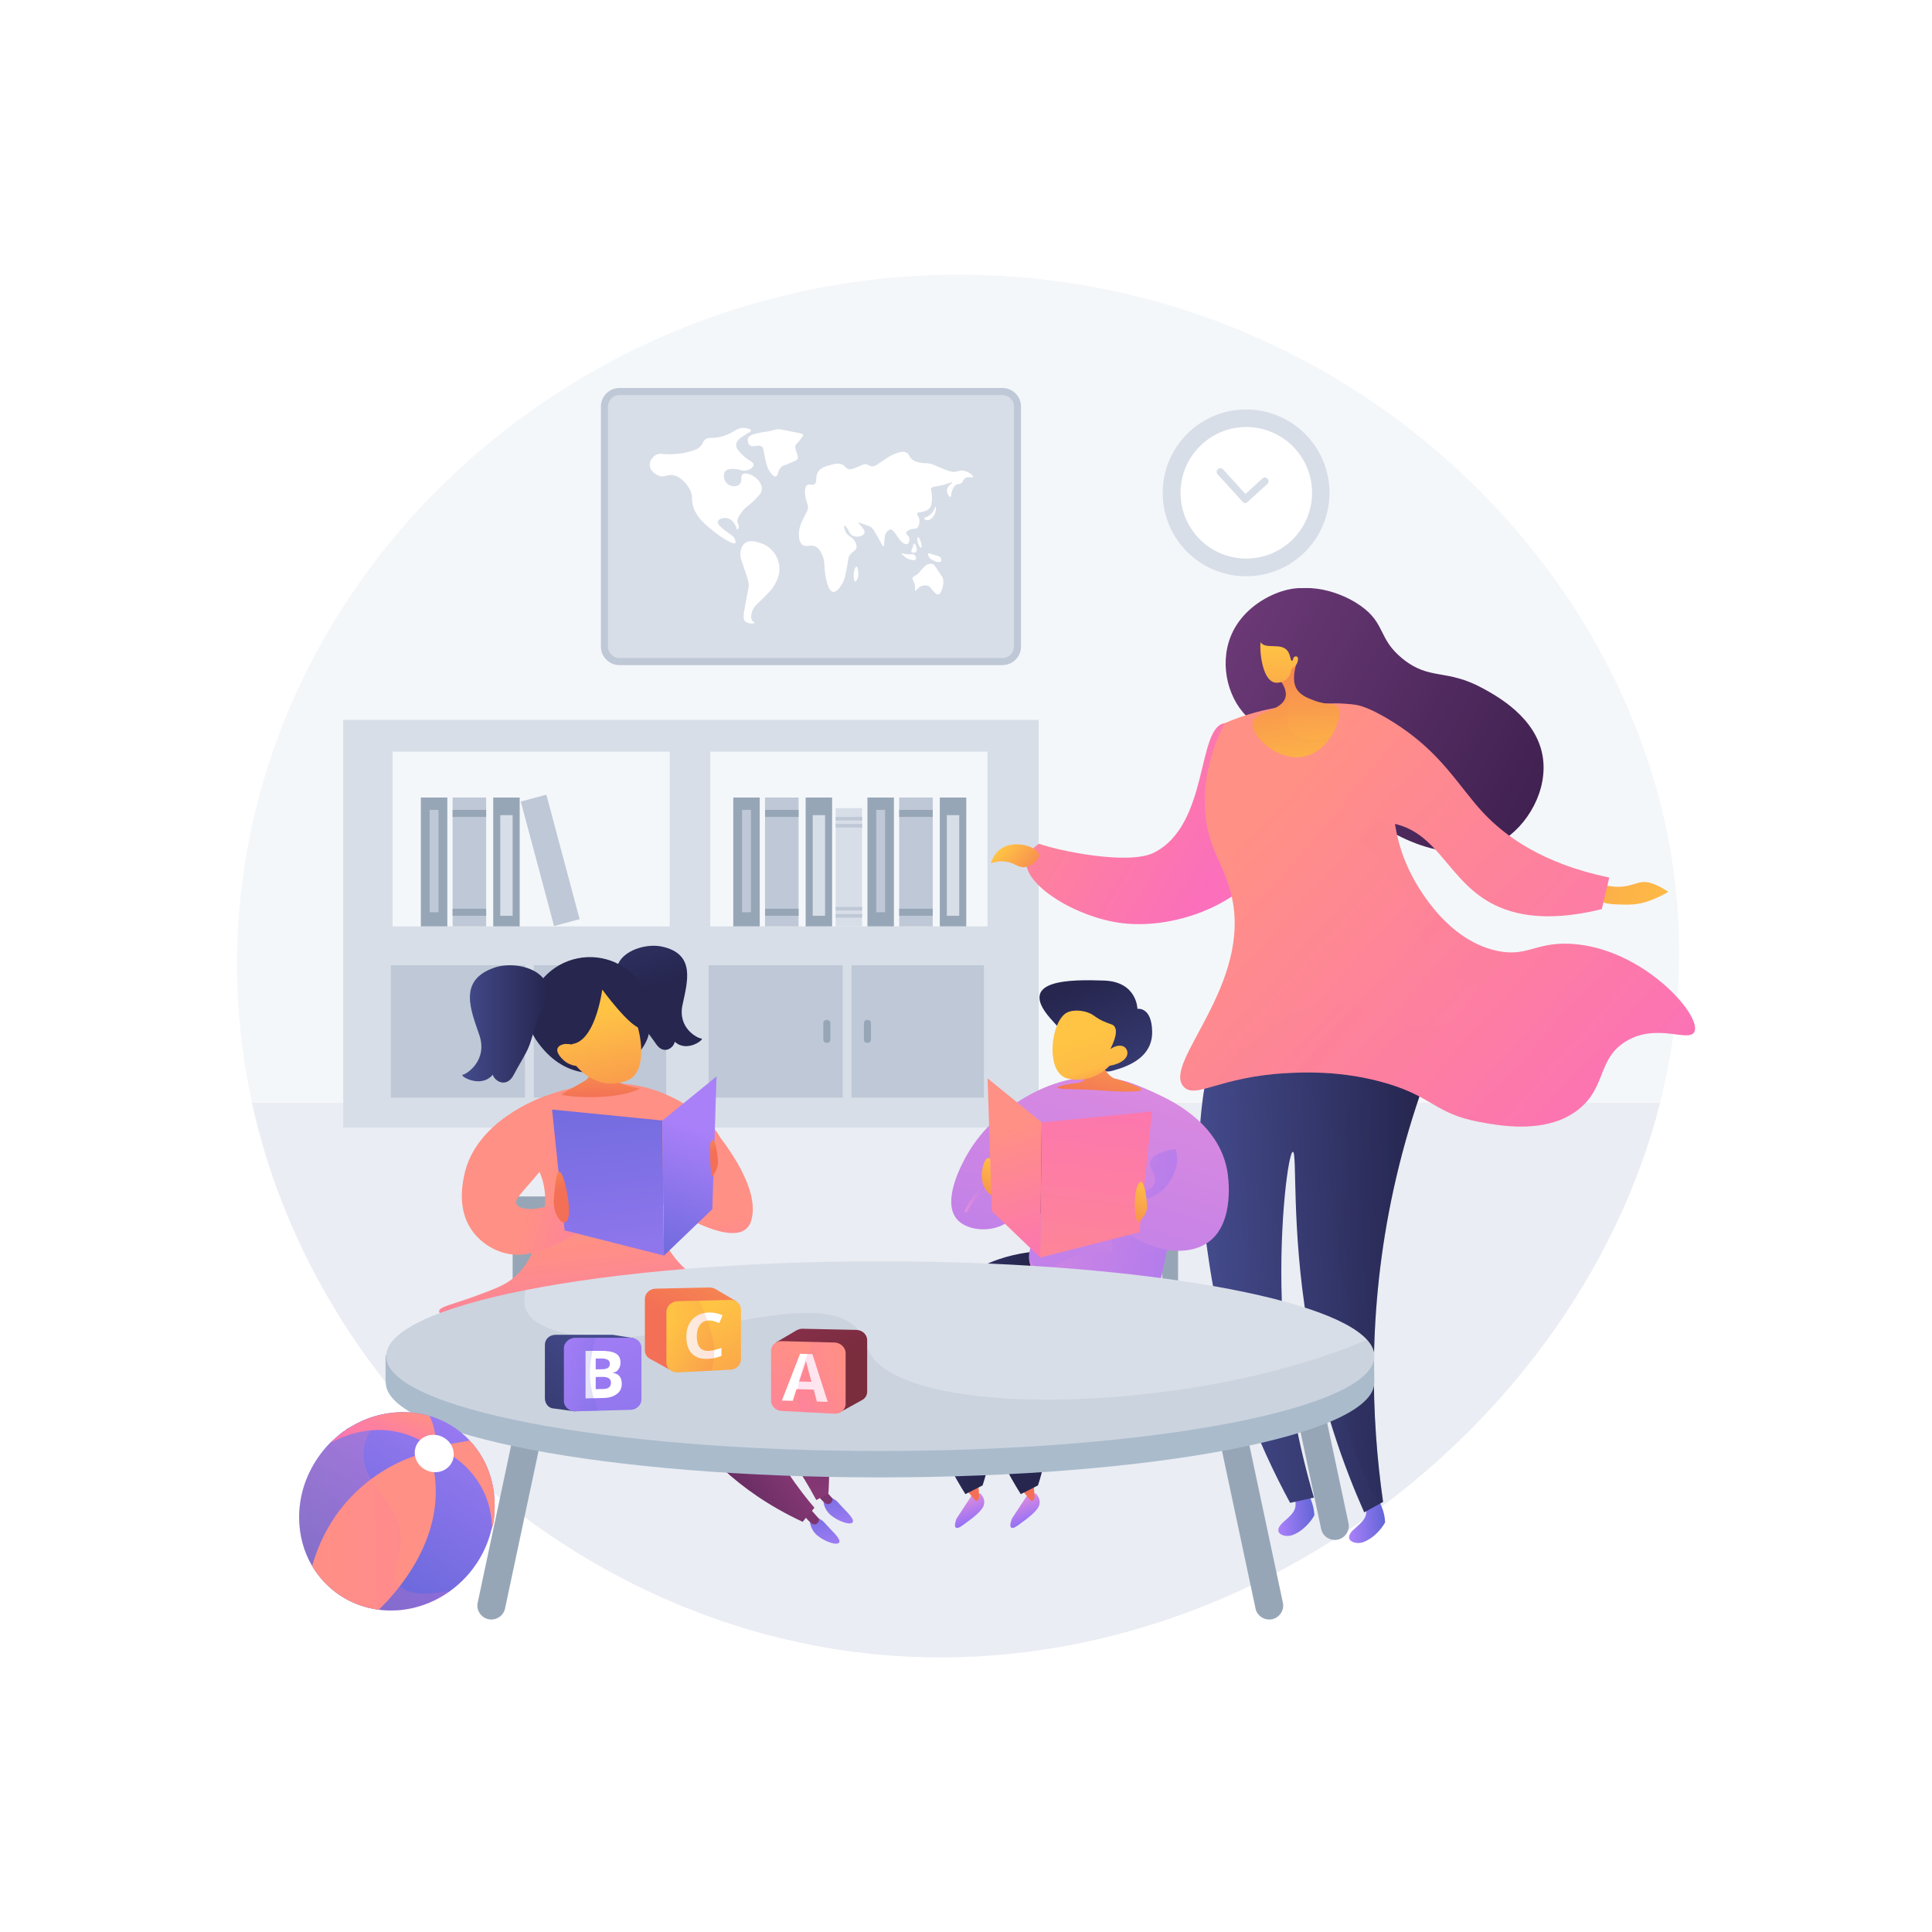 <?xml version="1.0" encoding="utf-8"?>
<!-- Generator: Adobe Illustrator 27.5.0, SVG Export Plug-In . SVG Version: 6.00 Build 0)  -->
<svg version="1.1" xmlns="http://www.w3.org/2000/svg" xmlns:xlink="http://www.w3.org/1999/xlink" x="0px" y="0px"
	 viewBox="0 0 3710 3710" style="enable-background:new 0 0 3710 3710;" xml:space="preserve">
<g id="Background">
	<g>
		<g>
			<rect style="fill:#FFFFFF;" width="3710" height="3710"/>
		</g>
	</g>
</g>
<g id="Illustration">
	<g>
		<path style="fill:#F4F7FA;" d="M3187.759,2117.871c-165.244,648.976-862.048,1159.147-1576.85,1050.035
			c-545.084-83.215-1009.19-512.612-1127.014-1050.035c-30.709-139.923-37.895-287.202-16.948-437.566
			c92.774-665.686,706.938-1173.01,1415.911-1152.368c720.734,20.982,1280.969,579.997,1337.033,1196.907
			C3232.06,1858.769,3220.061,1990.964,3187.759,2117.871z"/>
		<path style="fill:#EAEDF3;" d="M3187.759,2117.871c-165.244,648.976-862.048,1159.147-1576.85,1050.035
			c-545.084-83.215-1009.19-512.612-1127.014-1050.035H3187.759z"/>
		<g>
			<path style="fill:#D8DEE8;" d="M659.003,1382.324v783.001h1335.509v-783.001H659.003z M1286.082,1778.909h-532.17v-335.572
				h532.17V1778.909z M1896.212,1778.909h-532.17v-335.572h532.17V1778.909z"/>
			<g>
				<g>
					<rect x="750.522" y="1853.481" style="fill:#BFC8D6;" width="257.611" height="254.221"/>
					<rect x="1025.081" y="1853.481" style="fill:#BFC8D6;" width="254.221" height="254.221"/>
				</g>
				<path style="fill:#97A6B7;" d="M984.406,1996.48c0,3.393-2.751,6.144-6.144,6.144h-1.271c-3.393,0-6.144-2.751-6.144-6.144
					v-31.778c0-3.393,2.751-6.144,6.144-6.144h1.271c3.393,0,6.144,2.751,6.144,6.144V1996.48z"/>
				<path style="fill:#97A6B7;" d="M1062.367,1996.48c0,3.393-2.75,6.144-6.144,6.144h-1.271c-3.393,0-6.144-2.751-6.144-6.144
					v-31.778c0-3.393,2.751-6.144,6.144-6.144h1.271c3.393,0,6.144,2.751,6.144,6.144V1996.48z"/>
			</g>
			<g>
				<g>
					<rect x="1360.653" y="1853.481" style="fill:#BFC8D6;" width="257.611" height="254.221"/>
					<rect x="1635.212" y="1853.481" style="fill:#BFC8D6;" width="254.221" height="254.221"/>
				</g>
				<path style="fill:#97A6B7;" d="M1594.537,1996.48c0,3.393-2.751,6.144-6.144,6.144h-1.271c-3.393,0-6.144-2.751-6.144-6.144
					v-31.778c0-3.393,2.751-6.144,6.144-6.144h1.271c3.393,0,6.144,2.751,6.144,6.144V1996.48z"/>
				<path style="fill:#97A6B7;" d="M1672.498,1996.48c0,3.393-2.751,6.144-6.144,6.144h-1.271c-3.393,0-6.144-2.751-6.144-6.144
					v-31.778c0-3.393,2.751-6.144,6.144-6.144h1.271c3.393,0,6.144,2.751,6.144,6.144V1996.48z"/>
			</g>
			<g>
				<rect x="808.146" y="1531.467" style="fill:#97A6B7;" width="50.844" height="247.442"/>
				<rect x="947.12" y="1531.467" style="fill:#97A6B7;" width="50.844" height="247.442"/>
				
					<rect x="1031.86" y="1528.078" transform="matrix(0.966 -0.258 0.258 0.966 -390.935 329.32)" style="fill:#BFC8D6;" width="50.844" height="247.442"/>
				<rect x="869.159" y="1531.467" style="fill:#BFC8D6;" width="64.403" height="247.442"/>
				<rect x="825.094" y="1555.194" style="fill:#BFC8D6;" width="16.948" height="196.598"/>
				<g>
					<rect x="869.159" y="1555.194" style="fill:#97A6B7;" width="64.403" height="13.558"/>
					<rect x="869.159" y="1745.013" style="fill:#97A6B7;" width="64.403" height="13.559"/>
				</g>
				<rect x="960.679" y="1565.363" style="fill:#D8DEE8;" width="23.727" height="193.208"/>
			</g>
			<g>
				<rect x="1408.108" y="1531.467" style="fill:#97A6B7;" width="50.844" height="247.442"/>
				<rect x="1547.082" y="1531.467" style="fill:#97A6B7;" width="50.844" height="247.442"/>
				<rect x="1604.705" y="1551.805" style="fill:#D8DEE8;" width="50.844" height="227.104"/>
				<rect x="1469.121" y="1531.467" style="fill:#BFC8D6;" width="64.403" height="247.442"/>
				<rect x="1425.056" y="1555.194" style="fill:#BFC8D6;" width="16.948" height="196.598"/>
				<g>
					<rect x="1469.121" y="1555.194" style="fill:#97A6B7;" width="64.403" height="13.558"/>
					<rect x="1469.121" y="1745.013" style="fill:#97A6B7;" width="64.403" height="13.559"/>
				</g>
				<rect x="1560.641" y="1565.363" style="fill:#D8DEE8;" width="23.727" height="193.208"/>
			</g>
			<g>
				<rect x="1665.719" y="1531.467" style="fill:#97A6B7;" width="50.844" height="247.442"/>
				<rect x="1804.693" y="1531.467" style="fill:#97A6B7;" width="50.844" height="247.442"/>
				<rect x="1726.732" y="1531.467" style="fill:#BFC8D6;" width="64.403" height="247.442"/>
				<rect x="1682.667" y="1555.194" style="fill:#BFC8D6;" width="16.948" height="196.598"/>
				<g>
					<rect x="1726.732" y="1555.194" style="fill:#97A6B7;" width="64.403" height="13.558"/>
					<rect x="1726.732" y="1745.013" style="fill:#97A6B7;" width="64.403" height="13.559"/>
				</g>
				<rect x="1818.251" y="1565.363" style="fill:#D8DEE8;" width="23.727" height="193.208"/>
			</g>
			<g>
				<g>
					<rect x="1604.705" y="1568.753" style="fill:#BFC8D6;" width="50.844" height="6.779"/>
					<rect x="1604.705" y="1582.311" style="fill:#BFC8D6;" width="50.844" height="6.779"/>
				</g>
				<g>
					<rect x="1604.705" y="1741.623" style="fill:#BFC8D6;" width="50.844" height="6.779"/>
					<rect x="1604.705" y="1755.182" style="fill:#BFC8D6;" width="50.844" height="6.779"/>
				</g>
			</g>
		</g>
		<g>
			
				<linearGradient id="SVGID_1_" gradientUnits="userSpaceOnUse" x1="824.946" y1="1783.837" x2="1884.766" y2="1422.279" gradientTransform="matrix(-1 0 0 1 4153.425 0)">
				<stop  offset="0" style="stop-color:#FFC444"/>
				<stop  offset="0.996" style="stop-color:#F36F56"/>
			</linearGradient>
			<path style="fill:url(#SVGID_1_);" d="M3070.411,1696.034c8.468,3.186,21.639,7.028,37.774,6.873
				c29.026-0.276,37.277-13.194,59.266-7.949c17.123,4.083,36.233,17.669,36.237,17.67l0,0
				c-0.112,0.053-22.499,13.501-44.765,19.899c-16.976,4.879-30.76,4.762-40.709,4.603c-22.114-0.354-45.02-0.722-51.657-14.055
				C3065.308,1720.564,3061.876,1712.051,3070.411,1696.034z"/>
			<g>
				
					<linearGradient id="SVGID_00000065796099902432491130000017559577596751718043_" gradientUnits="userSpaceOnUse" x1="-787.94" y1="2835.598" x2="-717.239" y2="2835.598" gradientTransform="matrix(0.999 -0.052 0.052 0.999 3092.936 20.396)">
					<stop  offset="0" style="stop-color:#AA80F9"/>
					<stop  offset="0.996" style="stop-color:#6165D7"/>
				</linearGradient>
				<path style="fill:url(#SVGID_00000065796099902432491130000017559577596751718043_);" d="M2507.601,2861.714
					c4.809,7.072,10.654,17.625,13.959,31.392c1.449,6.034,2.15,11.604,2.433,16.485c-3.009,6.441-18.23,29.339-42.319,38.253
					c-14.901,5.515-41.945-3.528-16.514-25.723c25.43-22.195,28.972-27.124,13.422-70.931c-4-11.271-3.843-15.655-2.149-16.764
					C2480.387,2831.833,2495.383,2847.696,2507.601,2861.714z"/>
				
					<linearGradient id="SVGID_00000094614835736102950140000011937437883437984411_" gradientUnits="userSpaceOnUse" x1="-652.947" y1="2856.157" x2="-582.245" y2="2856.157" gradientTransform="matrix(0.999 -0.052 0.052 0.999 3092.936 20.396)">
					<stop  offset="0" style="stop-color:#AA80F9"/>
					<stop  offset="0.996" style="stop-color:#6165D7"/>
				</linearGradient>
				<path style="fill:url(#SVGID_00000094614835736102950140000011937437883437984411_);" d="M2643.479,2875.28
					c4.809,7.072,10.656,17.626,13.961,31.393c1.448,6.033,2.149,11.604,2.433,16.484c-3.01,6.44-18.231,29.338-42.32,38.253
					c-14.901,5.515-41.945-3.529-16.514-25.724c25.431-22.195,28.973-27.123,13.423-70.931c-4.001-11.271-3.843-15.654-2.15-16.764
					C2616.266,2845.399,2631.261,2861.261,2643.479,2875.28z"/>
				
					<linearGradient id="SVGID_00000121238497252376041130000012263336736614855045_" gradientUnits="userSpaceOnUse" x1="-903.556" y1="2327.21" x2="-473.736" y2="2327.21" gradientTransform="matrix(0.999 -0.052 0.052 0.999 3092.936 20.396)">
					<stop  offset="0" style="stop-color:#444B8C"/>
					<stop  offset="0.996" style="stop-color:#26264F"/>
				</linearGradient>
				<path style="fill:url(#SVGID_00000121238497252376041130000012263336736614855045_);" d="M2691.926,1932.261
					c11.428,57.276,22.857,114.553,34.285,171.83c-18.852,55.198-36.087,115.228-50.218,179.906
					c-51.041,233.633-42.758,441.824-20.083,600.123c-12.079,6.697-24.156,13.391-36.235,20.089
					c-36.894-83.069-83.314-206.975-109.342-362.842c-30.753-184.148-19.087-329.329-27.608-329.546
					c-8.167-0.207-26.466,132.965-21.339,284.154c5.421,159.823,35.349,290.459,61.698,379.843
					c-15.216,3.382-30.431,6.764-45.647,10.146c-61.909-113.859-127.195-270.103-155.577-461.807
					c-19.71-133.129-43.648-310.064,39.375-496.29c8.291-18.596,38.028-60.264,43.521-70.498
					C2507.813,1873.459,2588.867,1916.171,2691.926,1932.261z"/>
				
					<linearGradient id="SVGID_00000181089315858018603930000006193113916041009045_" gradientUnits="userSpaceOnUse" x1="-874.407" y1="2500.177" x2="-459.218" y2="2500.177" gradientTransform="matrix(0.998 0.069 -0.069 0.998 3337.372 -76.936)">
					<stop  offset="0" style="stop-color:#444B8C"/>
					<stop  offset="0.996" style="stop-color:#26264F"/>
				</linearGradient>
				<path style="opacity:0.25;fill:url(#SVGID_00000181089315858018603930000006193113916041009045_);" d="M2675.993,2283.999
					c14.13-64.679,31.365-124.708,50.218-179.907c-11.428-57.277-22.857-114.554-34.285-171.83
					c-103.059-16.091-184.113-58.801-287.171-74.892c-5.493,10.233-35.23,51.9-43.521,70.497
					c-27.987,62.778-43.785,124.489-51.722,183.832c198.016-8.937,256.752,30.352,273.834,67.835
					c27.193,59.669-47.118,123.66-15.895,245.232c9.389,36.563,22.154,54.301,25.156,100.402
					c3.942,60.498-15.623,67.046-16.612,128.758c-1.083,67.521,21.326,122.927,39.714,168.396
					c11.431,28.268,23.133,50.864,31.837,66.436c2.788-1.545,5.575-3.09,8.364-4.636
					C2633.235,2725.822,2624.952,2517.631,2675.993,2283.999z"/>
			</g>
			
				<linearGradient id="SVGID_00000098905183856530508130000009587030701018034305_" gradientUnits="userSpaceOnUse" x1="-33.026" y1="1633.126" x2="-840.079" y2="1207.822" gradientTransform="matrix(1 0 0 1 3198.745 0)">
				<stop  offset="0" style="stop-color:#311944"/>
				<stop  offset="1" style="stop-color:#6B3976"/>
			</linearGradient>
			<path style="fill:url(#SVGID_00000098905183856530508130000009587030701018034305_);" d="M2516.774,1135.744
				c7.197,7.793-1.019,20.1,1.381,61.555c1.098,18.961,3.875,34.667,6.312,45.777c1.412,10.131,2.964,19.501,4.62,27.75
				c1.216,6.051,2.334,10.762,3.739,15.755c2.603,9.26,5.903,18.369,9.805,27.075c0.258,0.576,0.03,1.245-0.51,1.548
				c-0.032,0.018-0.065,0.034-0.099,0.049c-0.61,0.274-1.324,0.001-1.597-0.609c-3.951-8.813-7.292-18.034-9.928-27.407
				c-1.422-5.055-2.553-9.822-3.781-15.936c-0.872-4.347-1.714-9.023-2.525-13.929c-0.002,13.145,1.209,27.54,7.821,46.244
				c20.066,56.77-21.155,99.777-56.615,105.009c-40.893,6.033-72.11-23.633-81.825-33.392
				c-39.156-39.337-53.087-108.613-25.748-163.168C2403.64,1140.599,2499.138,1116.646,2516.774,1135.744z"/>
			
				<linearGradient id="SVGID_00000041255167236212929990000017870855558193090486_" gradientUnits="userSpaceOnUse" x1="-1080.622" y1="1607.278" x2="-574.731" y2="1832.119" gradientTransform="matrix(0.994 0.11 -0.11 0.994 3126.271 -108.488)">
				<stop  offset="0" style="stop-color:#FF9085"/>
				<stop  offset="1" style="stop-color:#FB6FBB"/>
			</linearGradient>
			<path style="fill:url(#SVGID_00000041255167236212929990000017870855558193090486_);" d="M1995.255,1620.214
				c-11.42,7.701-22.64,18.427-24.348,32.412c-5.644,46.185,94.74,109.102,183.741,120.092
				c118.384,14.619,281.438-54.562,301.166-179.272c16.071-101.585-61.4-210.938-104.201-204.679
				c-53.741,7.856-29.467,194.544-135.317,248.411C2167.85,1661.832,2033.678,1634.121,1995.255,1620.214z"/>
			
				<linearGradient id="SVGID_00000138564520648650794400000017168321988749327763_" gradientUnits="userSpaceOnUse" x1="-42.239" y1="1650.605" x2="-849.288" y2="1225.303" gradientTransform="matrix(1 0 0 1 3198.745 0)">
				<stop  offset="0" style="stop-color:#311944"/>
				<stop  offset="1" style="stop-color:#6B3976"/>
			</linearGradient>
			<path style="fill:url(#SVGID_00000138564520648650794400000017168321988749327763_);" d="M2418.712,1202.562
				c1.083-6.691,6.282-34.049,28.847-53.203c42.813-36.338,119.304-18.666,165.508,14.116
				c48.346,34.301,32.704,63.117,80.742,101.789c52.176,42.004,83.258,18.078,153.716,56.574
				c27.714,15.141,102.405,55.949,114.827,130.393c10.736,64.328-28.336,133.91-81.772,164.729
				c-91.481,52.764-219.525-11.268-283.487-75.727c-61.346-61.822-26.381-82.135-117.164-204.405
				C2447.104,1292.62,2410.618,1252.554,2418.712,1202.562z"/>
			
				<linearGradient id="SVGID_00000002360145334156129450000012990911131468029324_" gradientUnits="userSpaceOnUse" x1="-835.78" y1="1637.854" x2="-88.475" y2="2313.988" gradientTransform="matrix(1 0 0 1 3191.939 0)">
				<stop  offset="0" style="stop-color:#FF9085"/>
				<stop  offset="1" style="stop-color:#FB6FBB"/>
			</linearGradient>
			<path style="fill:url(#SVGID_00000002360145334156129450000012990911131468029324_);" d="M2351.613,1388.766
				c32.3-13.942,83.746-31.718,148.794-35.364c65.004-3.645,110.357-7.931,141.454,18.683
				c66.163,56.624-1.293,161.686,64.055,298.922c8.284,17.399,64.864,132.255,168.144,154.799
				c58.374,12.742,73.651-16.671,141.454-13.345c138.24,6.781,253.615,137.821,238.08,169.042
				c-10.397,20.895-71.901-18.058-131.322,18.101c-54.855,33.381-37.48,87.899-90.744,130.463
				c-61.131,48.847-152.268,31.579-192.164,24.021c-86.517-16.393-88.976-50.947-189.495-77.399
				c-79.219-20.848-147.301-17.706-178.82-16.014c-129.296,6.939-174.573,49.947-197.502,26.689
				c-44.311-44.946,133.813-196.407,90.586-370.541c-15.879-63.969-49.466-92.141-50.552-173.925
				C2312.717,1477.876,2333.546,1424.284,2351.613,1388.766z"/>
			
				<linearGradient id="SVGID_00000012470211175870256510000013161592647217381792_" gradientUnits="userSpaceOnUse" x1="3819.715" y1="1283.54" x2="3832.588" y2="940.634" gradientTransform="matrix(-0.996 0.087 0.087 0.996 6200.941 -81.788)">
				<stop  offset="0" style="stop-color:#FFC444"/>
				<stop  offset="0.996" style="stop-color:#F36F56"/>
			</linearGradient>
			<path style="fill:url(#SVGID_00000012470211175870256510000013161592647217381792_);" d="M2493.208,1262.805
				c-7.928,21.417-13.763,47.784-0.938,63.734c7.814,9.718,19.561,14.366,31.136,18.693c27.352,10.227,38.881,3.728,44.829,11.036
				c13.09,16.085-12.088,85.254-63.695,96.381c-51.358,11.073-104.236-40.655-98.894-65.371
				c4.82-22.303,56.661-20.839,62.978-49.047c3.181-14.201-6.824-28.568-15.288-38.123l-6.063,1.169L2493.208,1262.805z"/>
			
				<linearGradient id="SVGID_00000004533206643319683400000012246087876150447260_" gradientUnits="userSpaceOnUse" x1="-694.717" y1="1480.314" x2="-684.174" y2="1199.493" gradientTransform="matrix(1 0 0 1 3198.745 0)">
				<stop  offset="0" style="stop-color:#FFC444"/>
				<stop  offset="0.996" style="stop-color:#F36F56"/>
			</linearGradient>
			<path style="opacity:0.4;fill:url(#SVGID_00000004533206643319683400000012246087876150447260_);" d="M2568.235,1356.269
				c-5.948-7.308-17.476-0.81-44.829-11.037c-11.575-4.327-23.322-8.976-31.136-18.694c-12.825-15.951-6.99-42.317,0.938-63.733
				l-45.935,38.472l6.063-1.168c6.717,7.583,14.296,18.208,15.592,29.366c3.847,2.111,7.162,4.521,9.585,6.943
				c-5.291,15.402-6.287,28.328-6.322,36.625c-0.056,12.938-0.098,22.547,6.322,30.957c7.002,9.174,17.592,11.547,26.848,13.621
				c20.569,4.608,38.916,0.468,50.816-3.719C2570.863,1391.07,2575.585,1365.301,2568.235,1356.269z"/>
			
				<linearGradient id="SVGID_00000025436381049650939830000011582224805686558136_" gradientUnits="userSpaceOnUse" x1="3606.052" y1="1238.861" x2="3602.58" y2="1518.578" gradientTransform="matrix(-1 -0.004 -0.004 1.043 6067.521 -42.628)">
				<stop  offset="0" style="stop-color:#FFC444"/>
				<stop  offset="0.996" style="stop-color:#F36F56"/>
			</linearGradient>
			<path style="fill:url(#SVGID_00000025436381049650939830000011582224805686558136_);" d="M2480.069,1284.706
				c0,0-2.61,26.23-28.584,26.367c-32.005,0.168-35.556-84.281-27.773-89.106c9.024-5.596,16.919,8.109,37.925,3.33
				c8.845-2.012,16.49-13.388,20.972-1.129c5.101,13.948,0.792,38.637,0.792,38.637s7.604-6.27,8.771,1.275
				C2493.698,1273.954,2486.291,1280.123,2480.069,1284.706z"/>
			
				<linearGradient id="SVGID_00000161631146974150616730000013307586174847095702_" gradientUnits="userSpaceOnUse" x1="-15.267" y1="1599.425" x2="-822.316" y2="1174.123" gradientTransform="matrix(1 0 0 1 3198.745 0)">
				<stop  offset="0" style="stop-color:#311944"/>
				<stop  offset="1" style="stop-color:#6B3976"/>
			</linearGradient>
			<path style="fill:url(#SVGID_00000161631146974150616730000013307586174847095702_);" d="M2429.443,1192.945
				c-10.157,10.358-15.759,30.453-8.719,40.554c10.113,14.512,40.023-0.64,52.256,17.111c5.362,7.783,5.052,18.586,7.833,18.409
				c2.302-0.145,3.664-7.63,4.99-13.788c7.313-33.949,15.775-37.759,13.197-47.479
				C2493.758,1187.996,2450.297,1171.677,2429.443,1192.945z"/>
			
				<linearGradient id="SVGID_00000165236351094328279250000006440629291625134248_" gradientUnits="userSpaceOnUse" x1="-621.227" y1="1382.712" x2="140.97" y2="2072.319" gradientTransform="matrix(1 0 0 1 3191.939 0)">
				<stop  offset="0" style="stop-color:#FF9085"/>
				<stop  offset="1" style="stop-color:#FB6FBB"/>
			</linearGradient>
			<path style="fill:url(#SVGID_00000165236351094328279250000006440629291625134248_);" d="M2591.151,1438.809
				c-4.412-49.352-20.373-71.024-8.777-81.666c17.933-16.457,74.779,18.248,91.641,28.71
				c93.807,58.201,126.119,123.502,174.244,174.836c41.649,44.428,113.099,97.547,241.985,124.551
				c-4.745,20.166-9.49,40.331-14.235,60.496c-115.24,28.671-181.626,7.642-220.633-16.014
				c-77.892-47.236-98.148-136.193-186.826-149.461c-37.327-5.586-61.358,6.042-78.544-12.796
				C2569.03,1544.473,2597.682,1511.874,2591.151,1438.809z"/>
			
				<linearGradient id="SVGID_00000122697816585798090100000003837885352320690560_" gradientUnits="userSpaceOnUse" x1="-1266.93" y1="1626.232" x2="-1185.072" y2="1700.295" gradientTransform="matrix(1 0 0 1 3191.939 0)">
				<stop  offset="0" style="stop-color:#FFC444"/>
				<stop  offset="0.996" style="stop-color:#F36F56"/>
			</linearGradient>
			<path style="fill:url(#SVGID_00000122697816585798090100000003837885352320690560_);" d="M1902.676,1657.838
				c2.042-6.609,7.328-20.171,20.418-28.697c27.036-17.61,69.817-2.304,72.062,12.01c1.467,9.358-13.683,22.831-28.024,24.021
				c-12.902,1.07-18.372-8.363-36.031-10.676C1919.496,1652.976,1909.481,1655.428,1902.676,1657.838z"/>
			
				<linearGradient id="SVGID_00000134251888118709631710000010260313638079892626_" gradientUnits="userSpaceOnUse" x1="-840.161" y1="1642.696" x2="-92.854" y2="2318.831" gradientTransform="matrix(1 0 0 1 3191.939 0)">
				<stop  offset="0" style="stop-color:#FF9085"/>
				<stop  offset="1" style="stop-color:#FB6FBB"/>
			</linearGradient>
			<path style="opacity:0.3;fill:url(#SVGID_00000134251888118709631710000010260313638079892626_);" d="M3015.514,1812.462
				c-67.803-3.327-83.08,26.086-141.454,13.345c-103.28-22.544-159.859-137.401-168.144-154.799
				c-14.44-30.326-22.382-59.073-26.727-86.08c-5.199-2.742-10.829-4.628-16.736-5.432c-22.239-3.026-48.231,8.863-51.284,24.788
				c-4.377,22.815,43.213,33.445,76.065,84.072c26.967,41.56,14.763,59.608,33.362,101.42
				c42.588,95.744,153.974,107.649,148.127,141.454c-4.591,26.537-76.497,38.077-125.44,38.7
				c-104.107,1.322-119.006-46.575-192.164-42.703c-112.666,5.962-155.258,123.679-230.864,105.423
				c-13.456-3.25-25.074-10.167-35.13-19.008c-17.016,33.723-25.834,59.259-11.577,73.722
				c22.928,23.257,68.206-19.75,197.502-26.689c31.518-1.692,99.601-4.834,178.82,16.014
				c100.519,26.452,102.979,61.007,189.495,77.399c39.896,7.558,131.034,24.826,192.164-24.021
				c53.264-42.563,35.889-97.082,90.744-130.463c59.42-36.159,120.925,2.794,131.322-18.101
				C3269.129,1950.283,3153.754,1819.243,3015.514,1812.462z"/>
		</g>
		<g>
			<g>
				<path style="fill:#97A6B7;" d="M1255.575,2341.853c0,14.828-12.021,26.849-26.849,26.849H943.463
					c-14.828,0-26.849-12.021-26.849-26.849v-0.536c0-14.828,12.021-26.849,26.849-26.849h285.264
					c14.828,0,26.849,12.021,26.849,26.849V2341.853z"/>
				<path style="fill:#97A6B7;" d="M1021.692,2483.05c0,7.985-6.473,14.457-14.457,14.457h-1.592
					c-7.984,0-14.457-6.473-14.457-14.457v-120.229c0-7.985,6.473-14.457,14.457-14.457h1.592c7.984,0,14.457,6.473,14.457,14.457
					V2483.05z"/>
				<path style="fill:#97A6B7;" d="M1174.224,2476.271c0,7.984-6.473,14.457-14.457,14.457h-1.592
					c-7.984,0-14.457-6.473-14.457-14.457v-120.229c0-7.984,6.473-14.457,14.457-14.457h1.592c7.984,0,14.457,6.473,14.457,14.457
					V2476.271z"/>
			</g>
			<g>
				<path style="fill:#97A6B7;" d="M1248.796,2324.905c0,14.828-12.021,26.849-26.849,26.849H936.683
					c-14.828,0-26.849-12.021-26.849-26.849v-0.536c0-14.828,12.021-26.849,26.849-26.849h285.263
					c14.828,0,26.849,12.021,26.849,26.849V2324.905z"/>
				<path style="fill:#97A6B7;" d="M1014.912,2466.102c0,7.985-6.473,14.457-14.457,14.457h-1.592
					c-7.984,0-14.457-6.473-14.457-14.457v-120.229c0-7.984,6.473-14.457,14.457-14.457h1.592c7.984,0,14.457,6.473,14.457,14.457
					V2466.102z"/>
				<path style="fill:#97A6B7;" d="M1167.445,2462.713c0,7.984-6.473,14.457-14.457,14.457h-1.592
					c-7.984,0-14.457-6.473-14.457-14.457v-120.229c0-7.984,6.473-14.457,14.457-14.457h1.592c7.984,0,14.457,6.473,14.457,14.457
					V2462.713z"/>
			</g>
			<g>
				<path style="fill:#97A6B7;" d="M2333.473,2337.928c0-14.828-12.021-26.849-26.849-26.849H2021.36
					c-14.828,0-26.849,12.021-26.849,26.849v0.536c0,14.828,12.021,26.849,26.849,26.849h285.263
					c14.828,0,26.849-12.021,26.849-26.849V2337.928z"/>
				<path style="fill:#97A6B7;" d="M2262.291,2356.042c0-7.984-6.473-14.457-14.457-14.457h-1.592
					c-7.985,0-14.457,6.473-14.457,14.457v120.229c0,7.984,6.473,14.457,14.457,14.457h1.592c7.984,0,14.457-6.473,14.457-14.457
					V2356.042z"/>
				<path style="fill:#97A6B7;" d="M2109.758,2352.653c0-7.984-6.473-14.457-14.457-14.457h-1.592
					c-7.984,0-14.457,6.473-14.457,14.457v120.229c0,7.985,6.473,14.457,14.457,14.457h1.592c7.984,0,14.457-6.473,14.457-14.457
					V2352.653z"/>
			</g>
			<g>
				<g>
					
						<linearGradient id="SVGID_00000158004615263686919970000003081383589541249463_" gradientUnits="userSpaceOnUse" x1="632.482" y1="749.756" x2="684.393" y2="749.756" gradientTransform="matrix(0.377 0.926 -0.926 0.377 2304.728 2005.355)">
						<stop  offset="0.004" style="stop-color:#E38DDD"/>
						<stop  offset="1" style="stop-color:#9571F6"/>
					</linearGradient>
					<path style="fill:url(#SVGID_00000158004615263686919970000003081383589541249463_);" d="M1883.216,2868.386
						c0.122,0.249,0.505,0.718,1.03,1.39c2.352,3.004,7.577,10.054,5.265,19.509c-2.829,11.567-20.138,24.877-41.47,40.057
						c-21.332,15.18-12.906-10.213-10.807-13.823c2.099-3.611,33.038-50.102,33.038-50.102L1883.216,2868.386z"/>
					
						<linearGradient id="SVGID_00000171701751143558423010000007316902868499096222_" gradientUnits="userSpaceOnUse" x1="2954.863" y1="1992.12" x2="2932.363" y2="2096.182" gradientTransform="matrix(0.839 0.545 -0.545 0.839 576.381 -512.564)">
						<stop  offset="0" style="stop-color:#FFC444"/>
						<stop  offset="0.099" style="stop-color:#FEBC46"/>
						<stop  offset="0.996" style="stop-color:#F36F56"/>
					</linearGradient>
					<path style="fill:url(#SVGID_00000171701751143558423010000007316902868499096222_);" d="M1853.907,2859.082l19.91,23.223
						c0,0,7.159-0.252,6.424-9.887l-1.842-24.202L1853.907,2859.082z"/>
					
						<linearGradient id="SVGID_00000032613185493598063820000001186173972553731715_" gradientUnits="userSpaceOnUse" x1="1666.442" y1="2566.935" x2="1917.729" y2="2625.647">
						<stop  offset="0" style="stop-color:#444B8C"/>
						<stop  offset="0.996" style="stop-color:#26264F"/>
					</linearGradient>
					<path style="fill:url(#SVGID_00000032613185493598063820000001186173972553731715_);" d="M2243.403,2517.073
						c-12.928,16.812-30.897,35.565-54.771,47.585c-7.642,3.842-15.861,6.98-24.743,9.171
						c-42.048,10.326-73.938-7.229-109.627-19.497c-24.163-8.303-50.064-14.168-82.076-7.229
						c-10.655,2.313-67.451,15.903-85.751,58.449c-15.944,37.01,10.121,65.718,15.407,130.899
						c0.496,6.361,0.785,12.599,0.827,18.671c0.494,40.149-7.973,73.855-15.863,97.359c-2.602,1.321-5.204,2.602-7.805,3.924
						c-6.361,3.222-12.723,6.443-19.084,9.666c-2.025,0.99-4.09,2.023-6.113,3.056c-88.106-140.11-114.459-287.201-52.46-371.59
						c19.167-26.022,43.868-42.215,56.59-50.435c76.043-48.948,159.854-49.443,217.188-41.348
						c26.932,3.759,47.996,9.459,59.646,12.847C2170.951,2451.438,2207.177,2484.235,2243.403,2517.073z"/>
					
						<linearGradient id="SVGID_00000021104870076038069650000009639542205290022793_" gradientUnits="userSpaceOnUse" x1="672.62" y1="651.262" x2="724.531" y2="651.262" gradientTransform="matrix(0.377 0.926 -0.926 0.377 2304.728 2005.355)">
						<stop  offset="0.004" style="stop-color:#E38DDD"/>
						<stop  offset="1" style="stop-color:#9571F6"/>
					</linearGradient>
					<path style="fill:url(#SVGID_00000021104870076038069650000009639542205290022793_);" d="M1989.58,2868.386
						c0.122,0.249,0.505,0.718,1.03,1.39c2.353,3.004,7.577,10.054,5.265,19.509c-2.829,11.567-20.138,24.877-41.47,40.057
						c-21.332,15.18-12.906-10.213-10.807-13.823c2.098-3.611,33.038-50.102,33.038-50.102L1989.58,2868.386z"/>
					
						<linearGradient id="SVGID_00000177474331209596981330000003343862830071779750_" gradientUnits="userSpaceOnUse" x1="3044.049" y1="1934.162" x2="3021.549" y2="2038.225" gradientTransform="matrix(0.839 0.545 -0.545 0.839 576.381 -512.564)">
						<stop  offset="0" style="stop-color:#FFC444"/>
						<stop  offset="0.099" style="stop-color:#FEBC46"/>
						<stop  offset="0.996" style="stop-color:#F36F56"/>
					</linearGradient>
					<path style="fill:url(#SVGID_00000177474331209596981330000003343862830071779750_);" d="M1960.271,2859.082l19.91,23.223
						c0,0,7.159-0.252,6.425-9.887l-1.842-24.202L1960.271,2859.082z"/>
					
						<linearGradient id="SVGID_00000103241182465352880070000010678190797121792389_" gradientUnits="userSpaceOnUse" x1="1793.134" y1="2584.111" x2="1986.321" y2="2629.248">
						<stop  offset="0" style="stop-color:#444B8C"/>
						<stop  offset="0.996" style="stop-color:#26264F"/>
					</linearGradient>
					<path style="fill:url(#SVGID_00000103241182465352880070000010678190797121792389_);" d="M2243.403,2517.073
						c-12.928,16.812-30.897,35.565-54.771,47.585c-32.714-12.02-65.513-27.22-110.083-17.555
						c-3.717,0.785-12.969,2.975-24.288,7.229c-21.19,8.013-49.525,23.462-61.463,51.22c-15.944,37.01,10.121,65.718,15.407,130.899
						c3.883,48.369-5.948,88.974-15.036,116.03c-2.602,1.321-5.204,2.602-7.805,3.924c-6.361,3.222-12.723,6.443-19.084,9.666
						c-2.025,0.99-4.09,2.023-6.113,3.056c-23.874-37.96-43.206-76.417-57.498-114.004c-38.416-101.2-40.151-196.081,5.038-257.586
						c19.167-26.022,43.868-42.215,56.59-50.435c36.431-23.462,74.599-35.771,110.825-41.348
						c26.932,3.759,47.996,9.459,59.646,12.847C2170.951,2451.438,2207.177,2484.235,2243.403,2517.073z"/>
				</g>
				
					<linearGradient id="SVGID_00000162345884454544351960000013172297024172552850_" gradientUnits="userSpaceOnUse" x1="2169.219" y1="1918.041" x2="1813.978" y2="3062.246">
					<stop  offset="0.004" style="stop-color:#E38DDD"/>
					<stop  offset="1" style="stop-color:#9571F6"/>
				</linearGradient>
				<path style="fill:url(#SVGID_00000162345884454544351960000013172297024172552850_);" d="M2279.257,2226.774
					c-5.246,28.789-17.803,74.722-36.516,165.348c-13.63,66.09-15.736,84.1-34.903,98.969
					c-14.415,11.236-32.135,15.738-50.395,16.317c-16.771,0.536-33.995-2.189-49.567-6.073c-0.083-0.04-0.163-0.04-0.248-0.04
					c-20.941-5.246-38.91-12.475-48.781-16.44c-37.589-15.119-74.105-29.824-81.662-59.894c-0.083-0.207-0.125-0.414-0.165-0.62
					c-7.519-31.764,23.007-55.515,17.43-114.087c-2.271-24.288-8.096-26.23-9.459-26.519c-12.515-2.891-20.528,47.957-58.157,67.866
					c-28.13,14.912-70.799,11.359-89.387-10.491c-30.691-36.102,12.971-112.312,20.322-125.034
					c55.556-96.863,196.122-181.211,315.208-135.319c11.154,4.296,78.276,30.154,103.306,92.608
					C2283.015,2190.094,2283.801,2202.196,2279.257,2226.774z"/>
				
					<linearGradient id="SVGID_00000155833759848639071080000002629862206088477571_" gradientUnits="userSpaceOnUse" x1="1929.352" y1="2288.269" x2="2015.589" y2="2288.269" gradientTransform="matrix(1 0 0 1 -77.146 0)">
					<stop  offset="0.004" style="stop-color:#E38DDD"/>
					<stop  offset="1" style="stop-color:#9571F6"/>
				</linearGradient>
				<path style="fill:url(#SVGID_00000155833759848639071080000002629862206088477571_);" d="M1854.888,2328.146
					c-0.372,0-0.75-0.079-1.111-0.243c-1.347-0.613-1.942-2.205-1.33-3.555c1.021-2.233,25.597-54.978,82.389-75.791
					c1.395-0.516,2.933,0.202,3.442,1.597c0.511,1.391-0.204,2.933-1.597,3.442c-54.626,20.021-79.106,72.454-79.346,72.98
					C1856.882,2327.565,1855.908,2328.146,1854.888,2328.146z"/>
				
					<linearGradient id="SVGID_00000143616213509504190030000000002875995869850023_" gradientUnits="userSpaceOnUse" x1="1977.185" y1="2356.909" x2="2279.257" y2="2356.909">
					<stop  offset="0.004" style="stop-color:#E38DDD"/>
					<stop  offset="1" style="stop-color:#9571F6"/>
				</linearGradient>
				<path style="opacity:0.45;fill:url(#SVGID_00000143616213509504190030000000002875995869850023_);" d="M2279.257,2226.774
					c-5.246,28.789-17.803,74.722-36.516,165.348c-13.63,66.09-15.736,84.1-34.903,98.969
					c-14.415,11.236-32.135,15.738-50.395,16.317c-17.099-0.414-34.283-2.933-49.567-6.073c-0.083-0.04-0.163-0.04-0.248-0.04
					c-20.941-5.246-38.91-12.475-48.781-16.44c-37.589-15.119-74.105-29.824-81.662-59.894c0.494-1.653,1.033-3.346,1.692-5.04
					c6.569,13.425,14.375,17.803,20.778,19.043c20.445,3.924,33.664-22.058,77.655-29.535c30.857-5.286,43.041,4.338,53.615-3.18
					c23.172-16.481-33.003-64.562-8.467-93.89c20.693-24.741,78.605-11.896,93.145-36.927c10.161-17.472-13.547-31.392-5.617-47.502
					c4.131-8.384,16.522-16.563,46.675-21.521C2264.8,2212.317,2272.525,2219.091,2279.257,2226.774z"/>
				
					<linearGradient id="SVGID_00000108307021424594691350000006561805863454039227_" gradientUnits="userSpaceOnUse" x1="1836.269" y1="2518.409" x2="2091.196" y2="2159.918" gradientTransform="matrix(1 0 0 1 -77.146 0)">
					<stop  offset="0" style="stop-color:#FFC444"/>
					<stop  offset="0.099" style="stop-color:#FEBC46"/>
					<stop  offset="0.996" style="stop-color:#F36F56"/>
				</linearGradient>
				<path style="fill:url(#SVGID_00000108307021424594691350000006561805863454039227_);" d="M1926.272,2259.062l2.368-3.873
					c2.095-8.043,9.821-13.292,18.071-12.275l12.443,1.535c3.894,0.48,6.529,4.184,5.728,8.026
					c-1.158,5.554-4.137,12.199-11.783,11.683c-12.988-0.876-21.29,18.051-21.29,18.051l-4.985-7.021
					C1923.431,2270.408,1923.214,2264.063,1926.272,2259.062z"/>
				<g>
					
						<linearGradient id="SVGID_00000097471539642643165390000001511062199541193114_" gradientUnits="userSpaceOnUse" x1="2145.439" y1="2282.503" x2="2239.398" y2="2228.812" gradientTransform="matrix(1 0 0 1 -77.146 0)">
						<stop  offset="0" style="stop-color:#311944"/>
						<stop  offset="1" style="stop-color:#6B3976"/>
					</linearGradient>
					<path style="fill:url(#SVGID_00000097471539642643165390000001511062199541193114_);" d="M2167.103,2162.595h-53.228
						l9.742,168.287l46.167-12.863c4.319-1.203,7.307-5.137,7.307-9.621v-135.816
						C2177.091,2167.067,2172.619,2162.595,2167.103,2162.595z"/>
					
						<linearGradient id="SVGID_00000079453965762977225560000003700512906926353854_" gradientUnits="userSpaceOnUse" x1="2207.145" y1="2270.946" x2="2044.022" y2="2222.613" gradientTransform="matrix(1 0 0 1 -77.146 0)">
						<stop  offset="0" style="stop-color:#311944"/>
						<stop  offset="1" style="stop-color:#6B3976"/>
					</linearGradient>
					<path style="fill:url(#SVGID_00000079453965762977225560000003700512906926353854_);" d="M2113.875,2333.597l-139.237-4.9
						c-8.657-0.305-15.652-7.535-15.652-16.151v-134.351c0-8.616,6.995-15.601,15.652-15.601h139.237
						c9.209,0,16.701,7.239,16.701,16.169v139.251C2130.576,2326.946,2123.084,2333.922,2113.875,2333.597z"/>
				</g>
				
					<linearGradient id="SVGID_00000016789377112938902260000008438059617519874946_" gradientUnits="userSpaceOnUse" x1="3949.21" y1="2533.561" x2="4204.138" y2="2175.071" gradientTransform="matrix(-1 0 0 1 6231.741 0)">
					<stop  offset="0" style="stop-color:#FFC444"/>
					<stop  offset="0.099" style="stop-color:#FEBC46"/>
					<stop  offset="0.996" style="stop-color:#F36F56"/>
				</linearGradient>
				<path style="fill:url(#SVGID_00000016789377112938902260000008438059617519874946_);" d="M2126.398,2284.89l-2.838-4.64
					c-2.51-9.638-11.769-15.928-21.655-14.709l-14.911,1.839c-4.666,0.575-7.823,5.014-6.863,9.617
					c1.387,6.655,4.957,14.618,14.119,14c15.563-1.05,25.511,21.63,25.511,21.63l5.973-8.413
					C2129.802,2298.486,2130.063,2290.883,2126.398,2284.89z"/>
				
					<linearGradient id="SVGID_00000112615020865475152700000007129653498831774655_" gradientUnits="userSpaceOnUse" x1="2403.532" y1="1958.883" x2="2042.165" y2="3122.821" gradientTransform="matrix(1 0 0 1 -77.146 0)">
					<stop  offset="0.004" style="stop-color:#E38DDD"/>
					<stop  offset="1" style="stop-color:#9571F6"/>
				</linearGradient>
				<path style="fill:url(#SVGID_00000112615020865475152700000007129653498831774655_);" d="M2126.491,2280.222
					c3.212,2.921,35.783,31.61,74.964,21.813c34.122-8.532,55.072-41.707,58.742-69.622
					c8.728-66.389-124.289-143.468-113.627-156.903c6.349-8.001,86.927,28.849,109.601,42.827
					c23.536,14.509,87.138,53.715,100.694,130.653c1.153,6.54,16.109,98.267-36.256,136.151
					c-48.417,35.027-143.254,15.974-207.483-66.88C2117.581,2305.582,2122.036,2292.902,2126.491,2280.222z"/>
				
					<linearGradient id="SVGID_00000008869705110013418840000003307290754502849447_" gradientUnits="userSpaceOnUse" x1="2202.746" y1="2193.617" x2="2082.36" y2="1887.858">
					<stop  offset="0" style="stop-color:#444B8C"/>
					<stop  offset="0.996" style="stop-color:#26264F"/>
				</linearGradient>
				<path style="fill:url(#SVGID_00000008869705110013418840000003307290754502849447_);" d="M2184.2,1937.327
					c0,0-0.544-52.2-64.163-54.375s-168.02-2.719-103.857,71.776s111.156,79.932,111.156,79.932s-23.611,30.45,10.102,21.206
					s76.126-27.732,75.038-75.582C2211.388,1932.434,2184.2,1937.327,2184.2,1937.327z"/>
				
					<linearGradient id="SVGID_00000109721307773032003590000012100508094243814582_" gradientUnits="userSpaceOnUse" x1="1801.513" y1="1471.998" x2="1777.239" y2="1678.967" gradientTransform="matrix(0.994 0.11 -0.11 0.994 520.69 263.154)">
					<stop  offset="0" style="stop-color:#FFC444"/>
					<stop  offset="0.099" style="stop-color:#FEBC46"/>
					<stop  offset="0.996" style="stop-color:#F36F56"/>
				</linearGradient>
				<path style="fill:url(#SVGID_00000109721307773032003590000012100508094243814582_);" d="M2088.451,2055.604
					c1.922,11.4-6,22.147-17.469,23.602c-13.893,1.764-30.876,4.448-38.445,7.73c-13.895,6.026,39.924,3.257,88.672,7.513
					c30.433,2.657,53.494,1.768,66.526,0.725c3.5-0.281,4.295-5.033,1.098-6.479c-11.712-5.302-30.819-13.314-47.28-17.265
					c-20.379-4.892-37.481-52.96-37.481-52.96l-19.499,14.124L2088.451,2055.604z"/>
				
					<linearGradient id="SVGID_00000152957214469432505520000016211488035188811937_" gradientUnits="userSpaceOnUse" x1="-988.011" y1="112.431" x2="-871.961" y2="189.825" gradientTransform="matrix(0.78 0.625 -0.625 0.78 2923.121 2519.646)">
					<stop  offset="0" style="stop-color:#FFC444"/>
					<stop  offset="0.453" style="stop-color:#FEBC46"/>
					<stop  offset="0.996" style="stop-color:#F36F56"/>
				</linearGradient>
				<path style="fill:url(#SVGID_00000152957214469432505520000016211488035188811937_);" d="M2130.58,2046.658
					c0,0-31.906,36.241-80.616,24.355c-43.615-10.646-32.647-110.723-0.767-126.756c10.633-5.348,29.975-4.939,44.53,2.048
					c8.596,4.126,10.996,8.423,25.172,14.895c13.075,5.966,17.218,5.13,20.738,9.341c4.408,5.265,6.316,16.609-7.417,44.011
					c9.918-7.042,20.6-8.531,27.16-3.891c1.048,0.741,3.716,3.335,4.868,6.758
					C2168.425,2029.808,2155.564,2042.422,2130.58,2046.658z"/>
			</g>
			<g>
				
					<linearGradient id="SVGID_00000064349206870846870100000015156292499874180787_" gradientUnits="userSpaceOnUse" x1="1155.07" y1="1560.519" x2="1260.997" y2="1893.948">
					<stop  offset="0" style="stop-color:#444B8C"/>
					<stop  offset="0.996" style="stop-color:#26264F"/>
				</linearGradient>
				<path style="fill:url(#SVGID_00000064349206870846870100000015156292499874180787_);" d="M1184.631,1866.278
					c-0.518-7.273,1.07-14.574,6-21.727c15.731-22.818,53.868-32.362,79.836-26.951c66.312,13.818,49.416,67.999,40.068,112.586
					s29.361,63.873,36.454,64.113c7.092,0.24-27.237,28.247-51.253,6.12c-2.163,12.213-21.199,25.715-35.672,4.62
					c-8.57-12.489-18.034-24.339-26.594-36.835c-10.858-15.851-15.868-34.718-25.196-51.389
					C1199.93,1901.901,1185.904,1884.176,1184.631,1866.278z"/>
				
					<linearGradient id="SVGID_00000052806743957395732880000007623903998948296598_" gradientUnits="userSpaceOnUse" x1="1960.066" y1="-3384.288" x2="1829.838" y2="-2545.038">
					<stop  offset="0" style="stop-color:#444B8C"/>
					<stop  offset="0.996" style="stop-color:#26264F"/>
				</linearGradient>
				<path style="fill:url(#SVGID_00000052806743957395732880000007623903998948296598_);" d="M1235.903,1896.97
					c-25.88-44.153-77.009-66.917-127.14-56.606c-50.128,10.31-88.092,51.412-94.48,102.19
					c-2.048,16.264,1.672,34.563,15.228,54.447c54.167,79.445,122.177,63.797,148.057,59.584
					c25.88-4.213,63.195-42.732,68.612-72.223C1248.883,1969.643,1254.584,1928.843,1235.903,1896.97z"/>
				<g>
					
						<linearGradient id="SVGID_00000020366987230085228390000013032400808926851248_" gradientUnits="userSpaceOnUse" x1="5976.525" y1="2107.354" x2="5902.041" y2="2014.662" gradientTransform="matrix(0.861 0.509 -0.509 0.861 -2457.167 -1908.157)">
						<stop  offset="0" style="stop-color:#AA80F9"/>
						<stop  offset="0.996" style="stop-color:#6165D7"/>
					</linearGradient>
					<path style="fill:url(#SVGID_00000020366987230085228390000013032400808926851248_);" d="M1585.191,2874.307
						c0,0,13.787-1.222,25.044,11.814c11.255,13.036,31.313,30.041,27.219,36.892c-4.095,6.851-28.961-2.042-42.72-13.982
						C1581.572,2897.608,1577.545,2877.922,1585.191,2874.307z"/>
					<path style="fill:#7C346F;" d="M1577.93,2854.191l20.946,23.602c0,0,0.066,9.48-8.227,10.568
						c-8.292,1.088-22.447-19.941-22.447-19.941L1577.93,2854.191z"/>
					
						<linearGradient id="SVGID_00000141449484193377039740000015020374426422948526_" gradientUnits="userSpaceOnUse" x1="3015.512" y1="2880.179" x2="3014.925" y2="2417.352" gradientTransform="matrix(-1 0 0 1 4347.309 0)">
						<stop  offset="0" style="stop-color:#893976"/>
						<stop  offset="1" style="stop-color:#311944"/>
					</linearGradient>
					<path style="fill:url(#SVGID_00000141449484193377039740000015020374426422948526_);" d="M1071.9,2491.632
						c-0.231,25.079,119.371,12.841,243.377,90.397c32.45,20.305,61.1,44.179,81.497,57.437
						c16.689,41.259,47.562,66.848,86.456,114.271c23.317,28.37,54.099,70.185,84.324,126.741
						c7.789-4.312,15.53-8.576,23.272-12.887c3.57-57.576,8.762-241.244-97.86-313.47c-0.466-0.316-1.231-0.827-2.759-1.844
						c-22.753-15.141-57.331-36.661-157.546-84.983c-35.834-17.279-58.275-27.48-81.089-43.863
						c-2.024-1.453-3.382-2.614-5.831-3.654c-20.954-8.901-41.767,6.536-89.238,30.132
						C1089.886,2483.055,1071.993,2481.896,1071.9,2491.632z"/>
					<g>
						
							<linearGradient id="SVGID_00000027594473683483112960000004854810307243739278_" gradientUnits="userSpaceOnUse" x1="3611.811" y1="2807.097" x2="3611.649" y2="2679.185" gradientTransform="matrix(1 0 0 1 -2028.438 0)">
							<stop  offset="0" style="stop-color:#893976"/>
							<stop  offset="1" style="stop-color:#311944"/>
						</linearGradient>
						<path style="fill:url(#SVGID_00000027594473683483112960000004854810307243739278_);" d="M1592.083,2807.086
							c-0.811-37.472-4.946-83.706-17.581-127.89c3.228,13.606,5.885,27.939,8.696,43.364
							C1587.245,2744.767,1591.048,2773.343,1592.083,2807.086z"/>
						
							<linearGradient id="SVGID_00000102522798508972101500000006891537239557004974_" gradientUnits="userSpaceOnUse" x1="3619.185" y1="2867.685" x2="3619.185" y2="2867.427" gradientTransform="matrix(1 0 0 1 -2028.438 0)">
							<stop  offset="0" style="stop-color:#893976"/>
							<stop  offset="1" style="stop-color:#311944"/>
						</linearGradient>
						<path style="fill:url(#SVGID_00000102522798508972101500000006891537239557004974_);" d="M1590.824,2867.591
							c-0.056,0.031-0.112,0.063-0.168,0.094c0.056-0.031,0.114-0.063,0.17-0.094c0.002-0.051,0.006-0.113,0.01-0.165
							C1590.832,2867.482,1590.828,2867.536,1590.824,2867.591z"/>
						
							<linearGradient id="SVGID_00000000922786375966860950000015285216040638449556_" gradientUnits="userSpaceOnUse" x1="3356.027" y1="2880.783" x2="3355.476" y2="2446.455" gradientTransform="matrix(1 0 0 1 -2028.438 0)">
							<stop  offset="0" style="stop-color:#893976"/>
							<stop  offset="1" style="stop-color:#311944"/>
						</linearGradient>
						<path style="opacity:0.3;fill:url(#SVGID_00000000922786375966860950000015285216040638449556_);" d="M1572.45,2785.396
							c1.025-16.907,3.746-29.681-4.251-42.507c-11.97-19.198-31.775-12.873-43.241-29.284
							c-16.868-24.137,14.165-54.706-0.975-77.27c-13.213-19.687-40.778-2.294-71.438-23.744
							c-31.219-21.841-25.085-55.573-51.234-65.494c-9.565-3.628-20.256-2.77-31.491,1.119
							c1.472-10.004-165.845-121.902-213.318-98.306c-66.616,33.145-84.509,31.986-84.601,41.721
							c-0.232,25.079,119.37,12.842,243.376,90.397c32.45,20.304,61.1,44.179,81.496,57.437
							c16.688,41.259,47.562,66.847,86.457,114.272c23.317,28.37,54.099,70.185,84.323,126.741
							c5.094-2.82,10.152-5.622,15.218-8.427C1572.146,2834.745,1571.231,2805.474,1572.45,2785.396z"/>
					</g>
					
						<linearGradient id="SVGID_00000182520041591939746720000002304420481136214680_" gradientUnits="userSpaceOnUse" x1="5974.007" y1="2154.077" x2="5899.523" y2="2061.385" gradientTransform="matrix(0.861 0.509 -0.509 0.861 -2457.167 -1908.157)">
						<stop  offset="0" style="stop-color:#AA80F9"/>
						<stop  offset="0.996" style="stop-color:#6165D7"/>
					</linearGradient>
					<path style="fill:url(#SVGID_00000182520041591939746720000002304420481136214680_);" d="M1559.255,2913.25
						c0,0,13.787-1.222,25.044,11.814c11.255,13.036,31.313,30.041,27.219,36.892c-4.095,6.851-28.961-2.042-42.72-13.982
						C1555.636,2936.55,1551.609,2916.865,1559.255,2913.25z"/>
					<path style="fill:#7C346F;" d="M1551.995,2893.134l20.946,23.602c0,0,0.066,9.48-8.227,10.568
						c-8.292,1.088-22.447-19.941-22.447-19.941L1551.995,2893.134z"/>
					
						<linearGradient id="SVGID_00000020363393898893347620000004268943634945404546_" gradientUnits="userSpaceOnUse" x1="2946.017" y1="2613.782" x2="3212.909" y2="2792.07" gradientTransform="matrix(-1 0 0 1 4347.309 0)">
						<stop  offset="0" style="stop-color:#893976"/>
						<stop  offset="1" style="stop-color:#311944"/>
					</linearGradient>
					<path style="fill:url(#SVGID_00000020363393898893347620000004268943634945404546_);" d="M1010.476,2600.572
						c36.993,33.47,60.45,4.496,168.046,31.291c0,0,37.086,9.225,86.456,10.059c14.512,37.689,38.616,75.146,47.1,88.311
						c31.477,48.907,97.027,130.357,229.191,192.105l22.67-26.98c-13.167-15.39-32.219-39.08-52.385-69.814
						c-34.349-52.477-42.695-80.384-85.947-160.768c-18.96-35.278-33.283-59.477-45.244-76.351
						c-5.795-15.808-16.366-33.749-32.543-47.332c-8.807-7.371-17.246-14.695-71.112-26.052
						c-62.166-13.12-93.227-19.702-121.365-30.365c-46.45-17.662-46.265-28.232-71.854-30.132
						c-39.635-2.967-94.014,17.43-105.463,59.106C969.125,2545.963,988.828,2580.963,1010.476,2600.572z"/>
				</g>
				
					<linearGradient id="SVGID_00000003791781164709050660000005305104466193203851_" gradientUnits="userSpaceOnUse" x1="3462.055" y1="2348.659" x2="3485.693" y2="2533.391" gradientTransform="matrix(1 0 0 1 -2113.636 0)">
					<stop  offset="0" style="stop-color:#FF9085"/>
					<stop  offset="1" style="stop-color:#FB6FBB"/>
				</linearGradient>
				<path style="fill:url(#SVGID_00000003791781164709050660000005305104466193203851_);" d="M1350.062,2144.829
					c0,0,115.206,121.495,92.639,198.664c-22.567,77.169-203.227-53.495-203.227-53.495L1350.062,2144.829z"/>
				
					<linearGradient id="SVGID_00000032639419760753786850000009982680576807816582_" gradientUnits="userSpaceOnUse" x1="1125.133" y1="2387.437" x2="1156.149" y2="2629.821">
					<stop  offset="0" style="stop-color:#FF9085"/>
					<stop  offset="1" style="stop-color:#FB6FBB"/>
				</linearGradient>
				<path style="fill:url(#SVGID_00000032639419760753786850000009982680576807816582_);" d="M1438.057,2499.684
					c1.115,15.531-37.631,30.443-47.296,34.16c-57.415,22.058-86.247,2.189-149.695,13.136
					c-54.565,9.376-45.395,26.146-99.794,35.44c-34.905,5.989-71.461,0.495-144.489-10.492
					c-62.455-9.418-111.857-21.231-111.279-26.023c0.083-0.371,0.371-0.412,0.494-0.95c1.529-6.898-42.462-15.902-42.71-26.972
					c-0.165-8.675,26.684-13.095,69.972-29.162c36.722-13.59,55.104-20.365,71.707-33.789c31.476-25.362,42.133-60.389,49.114-83.48
					c8.056-26.477,23.503-72.038,1.9-121.646c-0.536-1.281-1.115-2.52-1.692-3.759c-22.884-48.907-66.132-74.806-82.076-83.48
					c19.951-17.886,72.988-60.431,158.119-75.466c26.23-4.627,76.665-14.169,136.187,2.891
					c81.993,23.503,147.379,86.99,137.839,110.163c-9.005,21.893-82.036,1.239-109.05,47.295c-1.404,2.437-2.436,4.09-3.757,7.766
					c-17.515,48.617-7.559,94.137,0.083,116.773c2.106,6.196,4.006,10.698,5.163,13.052c4.088,8.509,15.944,31.187,40.439,52.831
					C1372.792,2487.086,1436.651,2480.518,1438.057,2499.684z"/>
				
					<linearGradient id="SVGID_00000171698997766026976590000015895016756158414755_" gradientUnits="userSpaceOnUse" x1="3264.69" y1="1959.236" x2="3267.913" y2="2112.333" gradientTransform="matrix(1 0 0 1 -2113.636 0)">
					<stop  offset="0" style="stop-color:#FFC444"/>
					<stop  offset="0.996" style="stop-color:#F36F56"/>
				</linearGradient>
				<path style="fill:url(#SVGID_00000171698997766026976590000015895016756158414755_);" d="M1145.264,2021.622
					c0,0-5.429,43.406-21.451,53.352c-16.021,9.94-41.92,22.931-44.773,26.458c-2.854,3.521,99.246,14.5,149.844-11.033l0,0
					c-16.674-3.478-21.208-4.757-21.208-4.757c-4.525-1.28-12.967-3.659-21.43-8.481c-5.761-3.28-15.045-9.688-23.56-21.789
					l0.186-24.034L1145.264,2021.622z"/>
				
					<linearGradient id="SVGID_00000061452121126205001670000018018675131242539432_" gradientUnits="userSpaceOnUse" x1="1135.55" y1="1944.227" x2="1208.149" y2="2253.589">
					<stop  offset="0" style="stop-color:#FFC444"/>
					<stop  offset="0.996" style="stop-color:#F36F56"/>
				</linearGradient>
				<path style="fill:url(#SVGID_00000061452121126205001670000018018675131242539432_);" d="M1106.65,2046.986
					c0,0,39.428,51.038,98.356,27.647c52.761-20.941,17.071-157.731-25.656-172.245c-14.25-4.842-40.088-1.797-57.094,9.492
					c-11.964,7.941-43.344,49.246-23.431,93.99c-13.578-3.523-25.332,0.356-28.11,7.107c-3.531,8.563,8.198,19.764,10.855,22.299
					C1090.778,2044.072,1101.649,2046.299,1106.65,2046.986z"/>
				
					<linearGradient id="SVGID_00000024700045764076838010000018184400248488104115_" gradientUnits="userSpaceOnUse" x1="17.038" y1="326.042" x2="-28.988" y2="622.654" gradientTransform="matrix(-1 0 0 1 1055.627 0)">
					<stop  offset="0" style="stop-color:#FFC444"/>
					<stop  offset="0.996" style="stop-color:#F36F56"/>
				</linearGradient>
				<path style="fill:url(#SVGID_00000024700045764076838010000018184400248488104115_);" d="M1328.647,2250.97
					c0,0,18.362-16.972,20.36-36.687c1.997-19.716-11.86-35.492-25.283-39.513c-13.424-4.021-20.589,1.909-11.577,21.323
					C1321.159,2215.506,1335.454,2228.107,1328.647,2250.97z"/>
				
					<linearGradient id="SVGID_00000031921735469031952840000008369122668091012766_" gradientUnits="userSpaceOnUse" x1="9725.997" y1="-5817.282" x2="9679.972" y2="-5520.67" gradientTransform="matrix(0.748 -0.664 0.664 0.748 -8429.511 3559.04)">
					<stop  offset="0" style="stop-color:#FFC444"/>
					<stop  offset="0.996" style="stop-color:#F36F56"/>
				</linearGradient>
				<path style="fill:url(#SVGID_00000031921735469031952840000008369122668091012766_);" d="M1143.014,2307.572
					c0,0-24.999-0.514-39.575-13.937c-14.577-13.424-14.679-34.422-7.305-46.337c7.375-11.916,16.67-12.234,22.81,8.27
					C1125.084,2276.071,1122.75,2294.984,1143.014,2307.572z"/>
				
					<linearGradient id="SVGID_00000137095078371269871580000010462510232981203077_" gradientUnits="userSpaceOnUse" x1="1651.261" y1="-1191.096" x2="1574.556" y2="-696.779">
					<stop  offset="0" style="stop-color:#444B8C"/>
					<stop  offset="0.996" style="stop-color:#26264F"/>
				</linearGradient>
				<path style="fill:url(#SVGID_00000137095078371269871580000010462510232981203077_);" d="M1153.693,1884.854
					c-29.244,4.941-28.985,8.726-21.208,11.299c-35.18,6.419-58.364,66.993-43.985,108.405
					c53.575,9.363,68.003-104.389,68.003-104.389s52.291,72.156,74.896,74.964
					C1254.003,1977.941,1213.077,1874.823,1153.693,1884.854z"/>
				
					<linearGradient id="SVGID_00000131336698978564905760000005528530076455771801_" gradientUnits="userSpaceOnUse" x1="887.713" y1="1966.215" x2="1051.627" y2="1966.215">
					<stop  offset="0" style="stop-color:#444B8C"/>
					<stop  offset="0.996" style="stop-color:#26264F"/>
				</linearGradient>
				<path style="fill:url(#SVGID_00000131336698978564905760000005528530076455771801_);" d="M1051.577,1900.536
					c-0.388-8.124-3.113-16.001-9.519-23.271c-20.442-23.193-63.945-28.721-91.992-19.294
					c-71.621,24.074-45.741,81.852-29.491,130.001c16.25,48.148-24.074,74.63-31.898,75.834c-7.824,1.204,33.904,27.685,57.578,0
					c4.011,13.241,26.881,25.679,40.122,0.4c7.841-14.967,16.756-29.343,24.585-44.316c9.931-18.992,12.984-40.552,21.112-60.251
					C1039.343,1942.016,1052.534,1920.528,1051.577,1900.536z"/>
				
					<linearGradient id="SVGID_00000177481565924463679480000014123620559062847388_" gradientUnits="userSpaceOnUse" x1="1132.231" y1="2442.911" x2="1154.38" y2="2615.993">
					<stop  offset="0" style="stop-color:#FF9085"/>
					<stop  offset="1" style="stop-color:#FB6FBB"/>
				</linearGradient>
				<path style="opacity:0.3;fill:url(#SVGID_00000177481565924463679480000014123620559062847388_);" d="M1438.057,2499.684
					c1.115,15.531-37.631,30.443-47.296,34.16c-57.415,22.058-86.247,2.189-149.695,13.136
					c-54.565,9.376-45.395,26.146-99.794,35.44c-34.905,5.989-71.461,0.495-144.489-10.492
					c-62.455-9.418-111.857-21.231-111.279-26.023c0.083-0.371,0.371-0.412,0.494-0.95c1.529-6.898-42.462-15.902-42.71-26.972
					c-0.165-8.675,26.684-13.095,69.972-29.162c36.722-13.59,55.104-20.365,71.707-33.789c31.476-25.362,42.133-60.389,49.114-83.48
					c8.056-26.477,23.503-72.038,1.9-121.646c-0.536-1.281-1.115-2.52-1.692-3.759c7.021-5.494,39.447-27.51,57.167,18.34
					c19.951,51.633,25.899,81.208,67.328,82.943c15.159,0.619,60.555,9.624,112.85,24.66c2.106,6.196,4.006,10.698,5.163,13.052
					c4.088,8.509,15.944,31.187,40.439,52.831C1372.792,2487.086,1436.651,2480.518,1438.057,2499.684z"/>
				
					<linearGradient id="SVGID_00000072258295289576318370000016427098932276381626_" gradientUnits="userSpaceOnUse" x1="26.117" y1="2261.319" x2="-259.404" y2="2342.407" gradientTransform="matrix(-1 0 0 1 1055.627 0)">
					<stop  offset="0" style="stop-color:#FF9085"/>
					<stop  offset="1" style="stop-color:#FB6FBB"/>
				</linearGradient>
				<path style="fill:url(#SVGID_00000072258295289576318370000016427098932276381626_);" d="M1146.487,2311.641
					c13.743,26.447-75.519,90.863-142.48,97.408c-36.292,3.547-72.104-14.085-93.561-40.723
					c-33.117-41.111-22.873-92.295-19.288-110.212c21.159-105.723,145.461-149.73,156.858-153.58
					c30.243,46.868,29.759,76.429,23.374,94.931c-5.265,15.259-19.043,31.559-46.599,64.16
					c-24.54,29.032-36.707,39.373-33.064,48.217c4.328,10.504,27.823,11.292,42.708,8.266c27.578-5.609,83.858-15.567,87.804-21.789
					C1129.808,2299.526,1141.764,2302.552,1146.487,2311.641z"/>
				<g>
					
						<linearGradient id="SVGID_00000005964695649750282080000015339921839726486167_" gradientUnits="userSpaceOnUse" x1="1106.639" y1="2328.739" x2="1248.291" y2="1605.955" gradientTransform="matrix(0.949 -0.316 0.316 0.949 -554.721 810.592)">
						<stop  offset="0" style="stop-color:#AA80F9"/>
						<stop  offset="0.996" style="stop-color:#6165D7"/>
					</linearGradient>
					<polygon style="fill:url(#SVGID_00000005964695649750282080000015339921839726486167_);" points="1084.228,2362.654 
						1060.132,2130.65 1271.937,2151.699 1275.062,2411.071 					"/>
					
						<linearGradient id="SVGID_00000160880556992220151560000016453382706320192654_" gradientUnits="userSpaceOnUse" x1="1373.757" y1="1885.133" x2="1180.858" y2="2138.948" gradientTransform="matrix(0.949 -0.316 0.316 0.949 -554.721 810.592)">
						<stop  offset="0" style="stop-color:#AA80F9"/>
						<stop  offset="0.996" style="stop-color:#6165D7"/>
					</linearGradient>
					<polygon style="fill:url(#SVGID_00000160880556992220151560000016453382706320192654_);" points="1375.958,2067.11 
						1271.937,2151.699 1275.062,2411.071 1367.863,2322.036 					"/>
				</g>
				
					<linearGradient id="SVGID_00000119096416258461682710000010399782647578912420_" gradientUnits="userSpaceOnUse" x1="1023.749" y1="2136.058" x2="1072.428" y2="2289.286">
					<stop  offset="0" style="stop-color:#FFC444"/>
					<stop  offset="0.996" style="stop-color:#F36F56"/>
				</linearGradient>
				<path style="fill:url(#SVGID_00000119096416258461682710000010399782647578912420_);" d="M1077.515,2345.55
					c0,0-16.969-14.914-13.877-45.437c3.092-30.523,4.583-58.823,13.877-47.225
					C1086.809,2264.487,1106.43,2362.072,1077.515,2345.55z"/>
				
					<linearGradient id="SVGID_00000071540561575606767570000013336099439953884314_" gradientUnits="userSpaceOnUse" x1="1331.935" y1="2109.243" x2="1366.122" y2="2216.853">
					<stop  offset="0" style="stop-color:#FFC444"/>
					<stop  offset="0.996" style="stop-color:#F36F56"/>
				</linearGradient>
				<path style="fill:url(#SVGID_00000071540561575606767570000013336099439953884314_);" d="M1366.142,2260.356
					c0,0,14.061-12.411,12.392-32.701c-1.669-20.29-6.196-45.093-12.392-37.176
					C1359.946,2198.396,1366.142,2260.356,1366.142,2260.356z"/>
			</g>
			<g>
				<g>
					<path style="fill:#97A6B7;" d="M1021.867,2715.003c-14.07-2.992-28.721,5.976-31.754,20.237l-72.891,342.729
						c-3.033,14.26,6.7,28.415,20.77,31.407c14.07,2.992,28.721-5.975,31.754-20.237l72.891-342.729
						C1045.67,2732.15,1035.937,2717.995,1021.867,2715.003z"/>
					<path style="fill:#97A6B7;" d="M2463.57,3077.969l-72.891-342.729c-3.033-14.261-17.684-23.229-31.754-20.237
						c-14.07,2.992-23.803,17.146-20.77,31.407l72.891,342.729c3.033,14.261,17.684,23.229,31.754,20.237
						C2456.87,3106.385,2466.603,3092.23,2463.57,3077.969z"/>
				</g>
				<g>
					<path style="fill:#97A6B7;" d="M2589.554,2925.136l-72.891-342.729c-3.033-14.26-17.684-23.229-31.754-20.237
						c-14.07,2.992-23.803,17.147-20.77,31.407l72.891,342.729c3.033,14.262,17.684,23.229,31.754,20.237
						C2582.854,2953.552,2592.587,2939.397,2589.554,2925.136z"/>
					<path style="fill:#97A6B7;" d="M791.238,2925.136l72.891-342.729c3.033-14.26,17.684-23.229,31.754-20.237
						c14.07,2.992,23.804,17.147,20.77,31.407l-72.891,342.729c-3.033,14.262-17.684,23.229-31.754,20.237
						C797.938,2953.552,788.205,2939.397,791.238,2925.136z"/>
				</g>
				<path style="fill:#AABBCC;" d="M2638.473,2602.586h-38.737c-116.777-74.572-479.672-130.003-909.339-130.003
					s-792.565,55.431-909.339,130.003h-40.704v47.544c0,1.583,0.449,3.172,0.449,4.765c0,100.575,425.188,182.107,949.208,182.107
					s949.013-81.591,949.013-182.166c0-0.451,0.12-1.407,0.104-1.407L2638.473,2602.586z"/>
				<path style="fill:#D8DEE8;" d="M2639.2,2604.147c0,100.581-424.794,182.119-948.804,182.119s-948.804-81.539-948.804-182.119
					c0-49.319,102.275-94.137,268.409-126.934c172.369-34.036,413.516-55.185,680.394-55.185
					c468.206,0,857.229,65.098,934.718,150.725C2634.367,2582.958,2639.2,2593.449,2639.2,2604.147z"/>
				<path style="opacity:0.2;fill:#97A6B7;" d="M2639.2,2604.147c0,100.581-424.794,182.119-948.804,182.119
					s-948.804-81.539-948.804-182.119c0-49.319,102.275-94.137,268.409-126.934c-11.732,36.102,4.088,69.271,82.693,84.388
					c216.321,41.596,527.481-127.223,571.554,23.297c41.802,142.919,617.61,135.195,960.865-12.145
					C2634.367,2582.958,2639.2,2593.449,2639.2,2604.147z"/>
			</g>
			<g>
				
					<linearGradient id="SVGID_00000016775698759512084540000005006870740729246643_" gradientUnits="userSpaceOnUse" x1="1463.613" y1="2203.721" x2="1309.188" y2="2543.665">
					<stop  offset="0" style="stop-color:#FFC444"/>
					<stop  offset="0.996" style="stop-color:#F36F56"/>
				</linearGradient>
				<path style="fill:url(#SVGID_00000016775698759512084540000005006870740729246643_);" d="M1414.02,2498.908l-40.349-23.709
					c-0.407-0.261-0.955-0.508-1.383-0.74l-0.074-0.004l-0.033,0.163c-2.966-1.607-6.444-2.334-10.139-2.255l-60.509,1.301
					l-42.413,0.921c-11.523,0.248-20.763,8.914-20.763,19.681v98.686c0,6.961,3.613,12.971,9.592,16.204l0,0l43.372,23.984
					l21.89-24.25l10.564-0.5l38.651-1.805c11.025-0.52,20.602-9.454,20.602-19.931v-53.166L1414.02,2498.908z"/>
				<g>
					<g>
						
							<linearGradient id="SVGID_00000054957674083007518270000001308017667714545337_" gradientUnits="userSpaceOnUse" x1="1330.385" y1="2523.961" x2="1510.441" y2="2882.71">
							<stop  offset="0" style="stop-color:#FFC444"/>
							<stop  offset="0.996" style="stop-color:#F36F56"/>
						</linearGradient>
						<path style="fill:url(#SVGID_00000054957674083007518270000001308017667714545337_);" d="M1422.91,2514.804v95.281
							c0,10.396-8.612,19.475-19.465,20.04l-102.365,5.291c-11.339,0.59-21.276-7.803-21.276-18.483v-97.886
							c0-10.68,9.862-19.943,21.201-20.241l102.153-2.67C1414.01,2495.851,1422.91,2504.409,1422.91,2514.804z"/>
						<g>
							<path style="fill:#FFFFFF;" d="M1360.96,2594.032c-15.258,0.682-22.915-8.652-22.915-28.007
								c0-9.302,2.001-16.634,6.008-21.973c3.548-4.73,8.381-7.461,14.49-8.187c0.787-0.09,1.592-0.154,2.417-0.181
								c3.315-0.111,6.682,0.349,10.113,1.371c3.426,1.03,6.819,2.249,10.198,3.659l6.166-15.033
								c-8.84-3.761-17.663-5.517-26.477-5.246c-2.791,0.086-5.479,0.36-8.046,0.813c-5.41,0.952-10.319,2.723-14.715,5.314
								c-6.506,3.836-11.513,9.209-15.002,16.138c-3.494,6.929-5.237,14.932-5.237,23.994c0,14.383,3.554,25.264,10.658,32.619
								c7.085,7.345,17.276,10.688,30.538,10.056c4.17-0.198,8.826-0.719,12.629-1.5c4.569-0.944,7.331-2.245,13.587-4.136v-15.298
								c-6.256,1.764-9.266,3.022-13.081,3.947C1368.405,2593.327,1364.179,2593.888,1360.96,2594.032z"/>
						</g>
					</g>
					
						<linearGradient id="SVGID_00000118382196375104671360000017327561315620166549_" gradientUnits="userSpaceOnUse" x1="1279.804" y1="2566.572" x2="1371.679" y2="2566.572">
						<stop  offset="0" style="stop-color:#FFC444"/>
						<stop  offset="0.996" style="stop-color:#F36F56"/>
					</linearGradient>
					<path style="opacity:0.2;fill:url(#SVGID_00000118382196375104671360000017327561315620166549_);" d="M1279.804,2616.933
						v-97.886c0-10.68,9.862-19.943,21.201-20.241l42.453-1.107c2.98,8.231,6.264,15.641,9.314,23.366
						c1.932,4.869,3.896,9.835,5.7,14.709c6.871,18.623,12.413,37.387,13.12,56.58c0.2,5.131,0.066,10.309-0.488,15.511
						c-0.755,7.115-2.255,14.427-4.693,21.743c-0.258,0.787-0.531,1.122-0.828,2.477l-64.58,3.33
						C1289.663,2636.006,1279.804,2627.613,1279.804,2616.933z"/>
				</g>
			</g>
			<g>
				
					<linearGradient id="SVGID_00000099650917180308125750000005189342441126348987_" gradientUnits="userSpaceOnUse" x1="2093.69" y1="2282.962" x2="1939.264" y2="2622.905" gradientTransform="matrix(-1 0 0 1 3533.651 0)">
					<stop  offset="0" style="stop-color:#AB316D"/>
					<stop  offset="1" style="stop-color:#792D3D"/>
				</linearGradient>
				<path style="fill:url(#SVGID_00000099650917180308125750000005189342441126348987_);" d="M1489.554,2578.148l40.349-23.709
					c0.407-0.261,0.955-0.508,1.383-0.74l0.074-0.004l0.033,0.163c2.966-1.607,6.444-2.334,10.139-2.255l60.509,1.301l42.413,0.921
					c11.523,0.248,20.763,8.914,20.763,19.681v98.686c0,6.961-3.613,12.971-9.592,16.205l0,0l-43.372,23.984l-21.89-24.25
					l-10.564-0.5l-38.651-1.805c-11.025-0.52-20.602-9.454-20.602-19.931v-53.166L1489.554,2578.148z"/>
				<g>
					
						<linearGradient id="SVGID_00000183957026412035976110000007151544779213128381_" gradientUnits="userSpaceOnUse" x1="1960.462" y1="2603.201" x2="2140.518" y2="2961.95" gradientTransform="matrix(-1 0 0 1 3533.651 0)">
						<stop  offset="0" style="stop-color:#FF9085"/>
						<stop  offset="1" style="stop-color:#FB6FBB"/>
					</linearGradient>
					<path style="fill:url(#SVGID_00000183957026412035976110000007151544779213128381_);" d="M1480.665,2594.045v95.281
						c0,10.396,8.612,19.475,19.465,20.04l102.365,5.292c11.339,0.59,21.276-7.803,21.276-18.483v-97.886
						c0-10.68-9.862-19.943-21.201-20.241l-102.153-2.67C1489.564,2575.092,1480.665,2583.649,1480.665,2594.045z"/>
					<g>
						<path style="fill:#FFFFFF;" d="M1501.511,2689.396l20.776,0.61l7.255-22.479l33.16,0.973l5.925,22.866l20.776,0.61
							l-28.52-89.097l-0.914-2.537l-23.577-0.692L1501.511,2689.396z M1534.582,2652.837c6.689-19.878,10.443-30.69,11.286-33.248
							c0.843-2.548,1.457-4.821,1.827-6.308c0.594,2.648,1.761,7.39,3.5,13.893c1.773,6.647,4.125,15.798,7.089,26.358
							L1534.582,2652.837z"/>
					</g>
					
						<linearGradient id="SVGID_00000076587954448016341630000016374893092893723536_" gradientUnits="userSpaceOnUse" x1="1909.881" y1="2645.812" x2="2001.756" y2="2645.812" gradientTransform="matrix(-1 0 0 1 3533.651 0)">
						<stop  offset="0" style="stop-color:#FF9085"/>
						<stop  offset="1" style="stop-color:#FB6FBB"/>
					</linearGradient>
					<path style="opacity:0.2;fill:url(#SVGID_00000076587954448016341630000016374893092893723536_);" d="M1623.771,2696.174
						v-97.886c0-10.68-9.862-19.943-21.201-20.241l-42.453-1.107c-2.98,8.231-6.264,15.641-9.314,23.366
						c-1.932,4.869-3.896,9.834-5.701,14.709c-6.871,18.623-12.413,37.387-13.12,56.58c-0.201,5.13-0.066,10.309,0.488,15.511
						c0.755,7.115,2.255,14.427,4.693,21.743c0.258,0.787,0.531,1.121,0.828,2.477l64.58,3.33
						C1613.911,2715.246,1623.771,2706.854,1623.771,2696.174z"/>
				</g>
			</g>
			<g>
				
					<linearGradient id="SVGID_00000146495947011855340320000006404491040201878913_" gradientUnits="userSpaceOnUse" x1="1169.147" y1="2579.345" x2="878.386" y2="2898.88">
					<stop  offset="0" style="stop-color:#444B8C"/>
					<stop  offset="0.996" style="stop-color:#26264F"/>
				</linearGradient>
				<path style="fill:url(#SVGID_00000146495947011855340320000006404491040201878913_);" d="M1216.29,2569.568l-36.617-5.943
					c-1.647-0.382-3.631-0.438-5.411-0.438h-68.348h-38.807c-11.947,0-20.76,8.261-20.76,19.441v102.467
					c0,9.76,6.474,18.777,16.368,19.59h-0.022l-0.001-0.064c0.45,0.076,0.899,0.103,1.357,0.152l40.453,5.547l5.1-6.368l1.065-0.041
					l63.908-1.636c11.431-0.293,21.403-9.596,21.403-20.474v-85.908L1216.29,2569.568z"/>
				<g>
					<g>
						
							<linearGradient id="SVGID_00000062168324395748891310000012175961788173375364_" gradientUnits="userSpaceOnUse" x1="1097.925" y1="2478.003" x2="1363.361" y2="3198.469">
							<stop  offset="0" style="stop-color:#AA80F9"/>
							<stop  offset="0.996" style="stop-color:#6165D7"/>
						</linearGradient>
						<path style="fill:url(#SVGID_00000062168324395748891310000012175961788173375364_);" d="M1211.237,2568.876l-106.073,0.117
							c-11.782,0.013-22.222,8.765-22.222,19.867v101.759c0,11.102,10.464,19.822,22.246,19.507l105.846-2.824
							c11.276-0.301,20.726-9.297,20.726-20.102v-99.034C1231.759,2577.36,1222.514,2568.864,1211.237,2568.876z"/>
						<g>
							<path style="fill:#FFFFFF;" d="M1190.026,2643.228c-2.629-3.436-6.246-5.747-12.752-6.928v-0.605
								c5.692-0.772,7.758-2.867,10.38-6.328c2.629-3.467,3.881-7.861,3.881-13.21c0-7.867-3.034-13.469-9.04-17.035
								c-6.019-3.583-15.304-5.212-28.737-5.136l-29.343,0.169v91.176l35.263-0.795c10.689-0.238,18.913-3.143,25.106-7.85
								c6.179-4.696,9.219-11.333,9.219-19.49C1194.004,2651.453,1192.652,2646.651,1190.026,2643.228z M1143.932,2608.748
								l10.621-0.09c5.748-0.048,9.901,1.024,12.552,2.498c2.649,1.473,3.953,4.102,3.953,7.539c0,3.683-1.223,6.42-3.652,8.049
								c-2.441,1.621-6.301,2.556-11.748,2.623l-11.726,0.144V2608.748z M1169.228,2664.399c-2.619,2.058-6.621,2.82-12.145,2.926
								l-13.151,0.253v-23.359l12.501-0.187c11.218-0.167,16.771,3.553,16.771,11.002
								C1173.205,2659.17,1171.855,2662.343,1169.228,2664.399z"/>
						</g>
					</g>
					
						<linearGradient id="SVGID_00000150782322518642580610000009005681750604305548_" gradientUnits="userSpaceOnUse" x1="1082.941" y1="2639.543" x2="1148.543" y2="2639.543">
						<stop  offset="0" style="stop-color:#AA80F9"/>
						<stop  offset="0.996" style="stop-color:#6165D7"/>
					</linearGradient>
					<path style="opacity:0.2;fill:url(#SVGID_00000150782322518642580610000009005681750604305548_);" d="M1082.942,2690.619
						v-101.759c0-11.102,10.464-19.854,22.246-19.867l38.477-0.042c-2.231,6.927-4.211,16.574-5.932,25.003
						c-4.071,19.71-6.178,39.591-4.07,59.747c1.069,10.239,3.361,20.347,6.331,30.429c2.464,8.331,5.41,16.283,8.551,24.848
						l-43.362,1.148C1093.399,2710.441,1082.942,2701.721,1082.942,2690.619z"/>
				</g>
			</g>
			<g>
				
					<linearGradient id="SVGID_00000068665782480587049340000011999245941070462864_" gradientUnits="userSpaceOnUse" x1="1915.988" y1="2220.093" x2="1860.971" y2="2341.204">
					<stop  offset="0" style="stop-color:#FFC444"/>
					<stop  offset="0.996" style="stop-color:#F36F56"/>
				</linearGradient>
				<path style="fill:url(#SVGID_00000068665782480587049340000011999245941070462864_);" d="M1904.155,2231.097
					c-2.41-12.736-14.802-11.014-18.588,19.409c-3.786,30.423,16.522,44.095,16.522,44.095
					C1906.221,2295.113,1906.566,2243.833,1904.155,2231.097z"/>
				<g>
					
						<linearGradient id="SVGID_00000078019477799937112470000007825184913045118868_" gradientUnits="userSpaceOnUse" x1="1907.039" y1="2599.325" x2="2048.69" y2="1876.54" gradientTransform="matrix(-0.949 -0.316 -0.316 0.949 4672.014 810.592)">
						<stop  offset="0" style="stop-color:#FF9085"/>
						<stop  offset="1" style="stop-color:#FB6FBB"/>
					</linearGradient>
					<polygon style="fill:url(#SVGID_00000078019477799937112470000007825184913045118868_);" points="2188.194,2366.352 
						2212.29,2134.349 2000.485,2155.397 1997.359,2414.769 					"/>
					
						<linearGradient id="SVGID_00000039816592676662786270000004705237033688951694_" gradientUnits="userSpaceOnUse" x1="2174.157" y1="2155.718" x2="1981.258" y2="2409.533" gradientTransform="matrix(-0.949 -0.316 -0.316 0.949 4672.014 810.592)">
						<stop  offset="0" style="stop-color:#FF9085"/>
						<stop  offset="1" style="stop-color:#FB6FBB"/>
					</linearGradient>
					<polygon style="fill:url(#SVGID_00000039816592676662786270000004705237033688951694_);" points="1896.464,2070.808 
						2000.485,2155.397 1997.359,2414.769 1904.558,2325.734 					"/>
				</g>
				
					<linearGradient id="SVGID_00000092452617900684152210000004056486890556534668_" gradientUnits="userSpaceOnUse" x1="2209.491" y1="2265.049" x2="2146.933" y2="2402.76">
					<stop  offset="0" style="stop-color:#FFC444"/>
					<stop  offset="0.996" style="stop-color:#F36F56"/>
				</linearGradient>
				<path style="fill:url(#SVGID_00000092452617900684152210000004056486890556534668_);" d="M2185.554,2346.066
					c0,0,19.104-11.116,17.039-33.439c-2.065-22.324-7.229-55.877-17.039-38.068
					C2175.744,2292.368,2178.325,2343.485,2185.554,2346.066z"/>
			</g>
		</g>
		<g>
			
				<linearGradient id="SVGID_00000098195085834978338870000004216642094651319703_" gradientUnits="userSpaceOnUse" x1="932.741" y1="2612.366" x2="653.431" y2="3086.159">
				<stop  offset="0" style="stop-color:#AA80F9"/>
				<stop  offset="0.996" style="stop-color:#6165D7"/>
			</linearGradient>
			<path style="fill:url(#SVGID_00000098195085834978338870000004216642094651319703_);" d="M949.937,2890.575
				c0.007,14.973-0.63,29.572-5.213,43.825c-0.409,1.354-0.875,2.712-1.372,4.072v0.03
				c-20.424,83.219-93.793,148.311-181.365,153.742c-11.926,0.74-23.297,0.323-34.609-1.132c-0.088-0.024-0.205-0.017-0.293-0.041
				c-54.664-7.035-100.775-38.552-127.688-83.958c-0.029-0.057-0.088-0.142-0.117-0.199c-15.855-26.866-24.844-59.06-24.859-93.494
				c-0.025-55.018,23.161-105.746,60.15-143.478l0.029-0.002c7.334-6.361,15.223-14.204,23.58-20.334
				c2.367-1.771,4.793-2.099,7.247-5.204l0.029-0.002c6.137-3.334,12.507-7.42,19.112-10.872
				c23.729-12.398,50.122-19.883,77.919-21.606c21.718-1.347,42.619,1.226,62.03,6.903c30.053,8.709,56.602,25.225,77.483,47.291
				l0.351,0.037v0.03c0.001,2.097,3.392,4.042,5.206,6.115c1.784,2.075,3.378,4.191,5.045,6.361
				C936.264,2808.968,949.917,2847.665,949.937,2890.575z"/>
			
				<linearGradient id="SVGID_00000180337724844910817950000007112974781268418193_" gradientUnits="userSpaceOnUse" x1="669.896" y1="2935.158" x2="64.186" y2="4248.533" gradientTransform="matrix(0.995 -0.062 5.000000e-04 1.005 11.859 135.729)">
				<stop  offset="0" style="stop-color:#FF9085"/>
				<stop  offset="1" style="stop-color:#FB6FBB"/>
			</linearGradient>
			<path style="fill:url(#SVGID_00000180337724844910817950000007112974781268418193_);" d="M727.378,3091.111
				c-0.088-0.024-0.205-0.017-0.293-0.041c-54.664-7.035-100.775-38.552-127.688-83.958
				c49.205-172.923,201.625-212.557,201.625-212.557l31.199,23.168c1.143,5.599,2.051,11.184,2.726,16.694
				C850.612,2956.804,765.536,3054.192,727.378,3091.111z"/>
			
				<linearGradient id="SVGID_00000087390905476366152970000011825781761875878818_" gradientUnits="userSpaceOnUse" x1="876.113" y1="2799.034" x2="601.446" y2="3394.601" gradientTransform="matrix(0.995 -0.062 5.000000e-04 1.005 11.859 135.729)">
				<stop  offset="0" style="stop-color:#FF9085"/>
				<stop  offset="1" style="stop-color:#FB6FBB"/>
			</linearGradient>
			<path style="fill:url(#SVGID_00000087390905476366152970000011825781761875878818_);" d="M949.937,2890.575
				c0.007,14.973-0.63,29.572-5.213,43.825c-0.529-70.019-41.617-111.947-62.144-128.541c-6.843-5.541-11.404-8.271-11.404-8.271
				l-9.745-23.996l19.641-3.581l20.635-3.79C931.889,2798.047,949.915,2841.552,949.937,2890.575z"/>
			
				<linearGradient id="SVGID_00000153695972506430434990000011673248851002437255_" gradientUnits="userSpaceOnUse" x1="759.263" y1="2594.227" x2="710.605" y2="2699.733" gradientTransform="matrix(0.995 -0.062 5.000000e-04 1.005 11.859 135.729)">
				<stop  offset="0" style="stop-color:#FF9085"/>
				<stop  offset="1" style="stop-color:#FB6FBB"/>
			</linearGradient>
			<path style="fill:url(#SVGID_00000153695972506430434990000011673248851002437255_);" d="M836.818,2769.95l-13.385,5.26
				c-4.444-2.825-8.859-5.416-13.245-7.773c-71.019-38.27-135.96-18-175.587,3.388c33.542-33.562,78.488-55.575,127.887-58.638
				c21.718-1.347,42.619,1.078,62.03,6.755c5.792,10.42,8.838,22.044,10.45,31.542
				C836.902,2761.676,836.818,2769.95,836.818,2769.95z"/>
			
				<ellipse transform="matrix(0.399 -0.917 0.917 0.399 -2058.082 2442.158)" style="fill:#FFFFFF;" cx="833.795" cy="2790.948" rx="35.534" ry="37.81"/>
			<g style="opacity:0.2;">
				
					<linearGradient id="SVGID_00000054242811319275143560000005881874732141768886_" gradientUnits="userSpaceOnUse" x1="334.956" y1="2888.26" x2="623.935" y2="2888.26" gradientTransform="matrix(1 -0.024 0.024 1 171.24 29.303)">
					<stop  offset="0" style="stop-color:#FF9085"/>
					<stop  offset="1" style="stop-color:#FB6FBB"/>
				</linearGradient>
				<path style="fill:url(#SVGID_00000054242811319275143560000005881874732141768886_);" d="M764.994,3042.121
					c-16.543-22.681,8.893-45.883,4.392-94.426c-6.834-73.715-72.249-93.118-71.114-156.102
					c0.315-17.514,5.883-42.496,34.664-75.204c-91.728,21.249-160.734,105.196-158.461,201.6
					c2.497,105.862,89.979,183.939,195.073,174.42c35.829-3.245,69.068-18.066,97.201-37.997
					C827.95,3061.598,782.501,3066.122,764.994,3042.121z"/>
			</g>
		</g>
		<g>
			<g>
				
					<ellipse transform="matrix(0.707 -0.707 0.707 0.707 31.828 1969.447)" style="fill:#D8DEE8;" cx="2393.247" cy="946.303" rx="160.218" ry="160.218"/>
				<circle style="fill:#FFFFFF;" cx="2393.247" cy="946.303" r="126.27"/>
			</g>
			<g>
				<path style="fill:#D8DEE8;" d="M2396.615,953.975c2.498,2.744,2.298,6.994-0.447,9.492l-0.523,0.476
					c-2.744,2.498-6.994,2.298-9.492-0.447l-48.082-52.829c-2.498-2.744-2.298-6.994,0.447-9.492l0.523-0.476
					c2.744-2.498,6.994-2.298,9.492,0.446L2396.615,953.975z"/>
				<path style="fill:#D8DEE8;" d="M2434.276,919.699c2.498,2.744,2.298,6.994-0.447,9.492l-38.183,34.752
					c-2.744,2.498-6.994,2.298-9.492-0.447l-0.476-0.523c-2.498-2.744-2.298-6.994,0.447-9.492l38.184-34.752
					c2.744-2.498,6.994-2.298,9.492,0.446L2434.276,919.699z"/>
			</g>
		</g>
		<g>
			<path style="fill:#BFC8D6;" d="M1189.524,1277.246c-19.651,0-35.637-15.986-35.637-35.637V780.714
				c0-19.651,15.986-35.637,35.637-35.637h735.454c19.649,0,35.637,15.987,35.637,35.637v460.895
				c0,19.651-15.988,35.637-35.637,35.637H1189.524z"/>
			<path style="fill:#D8DEE8;" d="M1947.057,780.713c0-12.193-9.885-22.078-22.078-22.078h-735.455
				c-12.193,0-22.078,9.885-22.078,22.078v460.896c0,12.193,9.885,22.078,22.078,22.078h735.455
				c12.194,0,22.078-9.885,22.078-22.078V780.713z"/>
			<g>
				<g>
					<path style="fill:#FFFFFF;" d="M1260.095,873.415c-6.986,3.646-13.727,12.086-12.165,21.778
						c1.583,9.829,10.97,16.381,18.339,18.674c10.323,3.212,13.695-2.874,24.73-1.539c16.602,2.009,29.48,18.322,34.852,30.186
						c5.268,11.635,1.195,14.314,4.615,27.629c5.997,23.346,24.328,37.823,41.661,51.511c14.338,11.323,36.023,24.945,39.878,20.957
						c1.379-1.426,0.122-4.715-0.637-6.7c-3.012-7.882-9.849-9.738-19.218-17.194c-6.686-5.321-15.153-12.059-13.8-17.335
						c1.333-5.194,12.001-8.257,19.93-5.855c7.914,2.397,12.174,9.961,14.225,13.601c1.751,3.109,1.476,7.116,3.09,7.329
						c1.113,0.147,2.344-1.468,2.896-2.862c1.422-3.585-1.098-7.093-2.022-9.895c-2.129-6.458,2.837-13.309,7.765-20.108
						c8.217-11.338,13.038-11.315,25.666-24.344c8.405-8.672,12.598-13.12,13.034-19.576c0.748-11.066-8.789-19.699-10.392-21.149
						c-7.746-7.011-20.922-12.152-26.531-7.541c-5.045,4.147,0.31,12.653-5.618,18.754c-4.155,4.276-11.453,4.921-17.168,3.027
						c-8.098-2.684-12.785-10.383-13.276-17.212c-0.097-1.347-0.544-7.572,3.691-11.671c1.206-1.167,4.138-3.465,13.995-3.429
						c13.776,0.051,16.652,4.598,24.819,3.161c6.785-1.193,14.928-6.117,14.811-11.338c-0.137-6.113-11.492-7.304-24.637-21.808
						c-5.136-5.668-9.323-10.414-9.012-16.293c0.439-8.273,9.535-14.245,11.335-15.427c7.047-4.626,13.282-8.34,13.282-8.34
						c1.752-1.044,4.294-2.535,3.996-4.128c-0.196-1.049-1.568-1.852-4.02-2.695c-7.762-2.668-13.722-1.798-13.722-1.798
						c-9.281,1.355-12.233,5.606-23.652,10.877c-4.63,2.137-12.463,5.752-23.205,7.419c-12.322,1.911-16.584-0.574-22.728,3.461
						c-5.944,3.903-4.053,7.591-10.174,13.836c-6.43,6.559-14.331,8.434-26.674,11.363c-4.747,1.126-14.371,3.107-27.604,3.534
						C1271.456,872.887,1267.41,869.597,1260.095,873.415z"/>
				</g>
				<g>
					<path style="fill:#FFFFFF;" d="M1461.742,830.461c-12.396,2.412-23.235,4.522-25.476,11.855
						c-1.166,3.816-0.05,9.22,3.257,12.251c6.563,6.014,16.367-2.241,23.504,3.051c3.807,2.823,2.383,6.188,6.796,25.446
						c2.94,12.828,5.335,19.021,9.895,24.687c2.581,3.207,6.196,7.698,9.766,7.152c5.277-0.807,3.237-11.538,11.529-18.78
						c2.902-2.534,3.437-1.463,17.203-7.363c7.99-3.424,11.986-5.161,12.859-6.725c4.458-7.984-7.532-18.682-2.759-28.19
						c0.899-1.79,1.028-0.814,7.13-8.087c6.99-8.331,6.897-9.71,6.71-10.397c-0.791-2.918-6.016-3.503-19.62-6.07
						c-22.783-4.299-24.645-5.765-31.461-4.644c-4.536,0.746-5.742,1.727-15.571,3.615
						C1467.8,829.742,1466.935,829.45,1461.742,830.461z"/>
				</g>
				<g>
					<path style="fill:#FFFFFF;" d="M1430.921,1042.602c-6.951,5.055-8.309,13.843-8.86,17.407
						c-1.363,8.821,1.267,14.571,6.189,29.051c5.966,17.55,8.94,26.301,9.4,31.28c0.713,7.727-0.711,9.113-6.319,39.758
						c-4.182,22.854-4.618,28.78-0.695,32.775c5.757,5.864,18.036,4.665,18.52,3.088c0.235-0.767-2.411-1.312-4.419-3.797
						c-4.478-5.542-1.301-15.156-0.464-17.687c3.297-9.977,9.634-14.405,19.834-24.464c11.973-11.808,19.733-19.461,25.388-30.639
						c2.805-5.544,8.769-17.728,6.855-33.368c-0.386-3.152-1.99-13.797-9.802-24.417c-10.183-13.844-23.946-18.188-27.99-19.399
						C1450.666,1039.825,1439.386,1036.447,1430.921,1042.602z"/>
				</g>
				<g>
					<path style="fill:#FFFFFF;" d="M1546.165,988.63c-4.244,8.257-8.947,17.409-10.774,25.885
						c-1.636,7.595-3.16,24.851,5.395,31.535c7.71,6.024,16.503-2.135,27.166,4.577c5.418,3.41,7.817,8.462,10.708,14.55
						c6.202,13.06,3.305,20.328,6.004,37.116c1.267,7.885,5.289,32.906,15.014,34.383c8.075,1.226,16.75-14.317,18.195-16.906
						c3.833-6.868,5.287-13.946,8.034-27.8c3.697-18.646,2.278-21.236,6.23-26.487c5.074-6.74,11.237-7.537,12.556-13.982
						c0.969-4.733-1.417-8.995-2.85-11.623c-5.306-9.728-12.657-8.694-17.679-18.132c-2.893-5.436-3.699-11.877-2.539-12.485
						c1.037-0.544,3.932,3.419,5.335,5.339c4.303,5.89,3.79,8.003,6.398,10.972c5.261,5.991,14.062,5.03,14.721,4.948
						c4.022-0.501,11.235-2.876,12.094-7.781c0.661-3.775-2.649-7.845-6.634-12.745c-3.221-3.961-5.628-5.676-5.241-6.42
						c0.392-0.753,3.246,0.271,10.761,3.127c8.126,3.088,12.172,4.625,12.743,4.982c2.723,1.698,5.044,3.976,12.691,17.499
						c7.719,13.65,10.53,20.488,12.256,19.92c0.859-0.282,0.7-2.15,1.301-8.462c0.898-9.437,1.391-14.222,3.599-17.625
						c1.86-2.867,5.844-6.736,9.978-6.153c2.476,0.349,5.465,4.53,11.324,12.852c5.757,8.177,7.694,10.95,11.563,13.111
						c2.027,1.132,5.652,3.158,8.483,1.442c3.137-1.902,4.185-7.728,2.857-11.927c-1.608-5.085-6.007-5.599-5.896-8.709
						c0.158-4.434,9.227-7.27,10.016-7.509c5.824-1.764,7.325,0.306,10.294-1.701c4.398-2.974,6.169-10.955,5.027-17.16
						c-1.177-6.393-5.062-8.814-3.903-11.551c0.974-2.301,4.075-1.423,10.196-3.008c4.531-1.173,11.202-2.899,14.811-8.565
						c2.146-3.368,2.507-7.023,3.068-12.706c0.093-0.945,0.498-5.315-0.065-11.363c-0.778-8.376-2.392-9.017-1.634-11.422
						c1.664-5.272,9.814-3.477,25.143-7.825c8.712-2.471,14.97-5.578,15.59-4.242c0.779,1.675-9.36,5.971-9.997,14.656
						c-0.483,6.583,4.668,13.424,6.807,12.866c1.765-0.461,0.458-5.696,3.579-13.17c1.148-2.749,2.888-6.915,6.621-9.512
						c4.469-3.109,7.125-0.713,11.13-4.046c3.197-2.661,2.374-4.919,5.046-7.749c6.04-6.399,16.268-1.248,16.907-3.683
						c0.59-2.25-7.309-9.805-17.6-11.944c-9.2-1.911-10.593,2.508-21.094,2.029c-5.991-0.273-13.291-3.354-28.012-9.566
						c-8.367-3.531-12.744-5.878-20.375-6.806c-5.331-0.649-5.486,0.215-11.084-0.63c-6.37-0.962-14.293-2.158-20.547-8.366
						c-4.92-4.884-3.439-7.535-7.501-10.55c-6.576-4.881-15.565-1.734-23.235,1.078c-8.182,3-14.003,6.91-23.911,13.564
						c-11.588,7.783-15.479,11.765-21.963,10.597c-4.858-0.875-5.867-3.68-11.333-3.941c-4.434-0.212-5.818,1.531-14.856,5.18
						c-8.782,3.546-13.272,5.309-17.132,4.38c-5.995-1.443-6.246-5.883-12.778-8.946c-6.991-3.278-13.661-1.468-21.843,0.752
						c-10.152,2.755-20.194,5.48-25.059,14.44c-5.167,9.517-0.299,18.308-6.162,22.425c-4.878,3.425-9.923-1.455-14.453,2.149
						c-5.458,4.343-3.779,15.885-2.892,21.973c1.745,11.986,5.962,15.03,4.574,23.353
						C1550.725,980.801,1549.612,981.924,1546.165,988.63z"/>
				</g>
				<g>
					<path style="fill:#FFFFFF;" d="M1644.868,1087.878c-2.462-0.232-6.537,10.394-5.5,20.391c0.062,0.595,0.912,8.346,3.192,8.562
						c2.117,0.201,4.286-6.204,4.507-6.871c0.364-1.096,1.454-4.671,0.995-10.519
						C1647.933,1097.806,1647.171,1088.096,1644.868,1087.878z"/>
				</g>
				<g>
					<path style="fill:#FFFFFF;" d="M1731.018,1062.814c-0.171,0.453,0.501,1.219,2.365,2.837c4.917,4.267,7.369,6.394,11.395,7.904
						c3.47,1.301,12.07,3.632,13.888,0.194c1.165-2.203-0.55-6.58-3.264-8.606c-2.896-2.163-5.058-0.252-11.972-0.617
						C1736.238,1064.145,1731.435,1061.707,1731.018,1062.814z"/>
				</g>
				<g>
					<path style="fill:#FFFFFF;" d="M1755.287,1043.893c-1.421,0.253-1.041,3.37-3.815,10.102c-1.296,3.145-2.004,3.984-1.588,5.06
						c0.916,2.373,6.351,3.48,9.027,0.66c2.495-2.63,1.325-7.34,0.914-8.995C1759.047,1047.586,1756.95,1043.597,1755.287,1043.893z
						"/>
				</g>
				<g>
					<path style="fill:#FFFFFF;" d="M1784.106,1069.876c1.065,1.715,2.869,3.832,7.265,5.964c1.531,0.743,12.804,6.211,15.596,1.917
						c1.136-1.747,0.558-4.623-0.347-6.357c-1.401-2.686-3.937-3.311-8.109-4.516c-12.482-3.604-15.324-5.379-16.336-3.765
						C1781.038,1064.936,1783.524,1068.939,1784.106,1069.876z"/>
				</g>
				<g>
					<path style="fill:#FFFFFF;" d="M1762.604,1031.317c-1.509,0.516-1.37,8.232,1.359,14.362c1.418,3.185,3.987,6.954,5.145,6.441
						c1.251-0.555,0.584-5.993-0.372-9.673C1767.314,1036.974,1764.065,1030.818,1762.604,1031.317z"/>
				</g>
				<g>
					<path style="fill:#FFFFFF;" d="M1774.516,995.268c0.014-1.797,3.988-1.294,9.142-4.827c3.573-2.449,8.786-7.574,11.524-14.666
						c0.554-1.436,1.123-3.253,1.543-3.149c0.633,0.156,0.736,4.635,0.048,8.501c-1.271,7.148-5.481,13.505-10.871,16.471
						c-2.118,1.166-3.705,1.415-5.035,1.343C1777.907,998.781,1774.504,996.933,1774.516,995.268z"/>
				</g>
				<g>
					<path style="fill:#FFFFFF;" d="M1764.264,1100.258c-6.974,6.93-10.82,5.777-11.842,9.643
						c-1.159,4.382,3.681,6.232,4.595,15.016c0.568,5.458-0.899,8.588,0.373,9.357c1.926,1.165,5.052-6.164,12.442-9.038
						c0.572-0.223,8.282-3.088,14.591,0.969c3.655,2.35,3.21,4.693,9.173,10.372c3.806,3.625,5.781,5.451,8.148,5.024
						c3.896-0.703,6.06-7.012,7.388-10.884c1.099-3.203,3.613-10.535,1.745-19.128c-0.809-3.723-1.385-2.828-12.223-19.888
						c-3.007-4.733-4.216-6.774-6.925-8.044c-5.542-2.599-11.601,0.729-12.592,1.273c-2.175,1.195-4.079,3.225-7.895,7.294
						C1766.723,1097.042,1767.009,1097.53,1764.264,1100.258z"/>
				</g>
			</g>
		</g>
	</g>
</g>
</svg>
